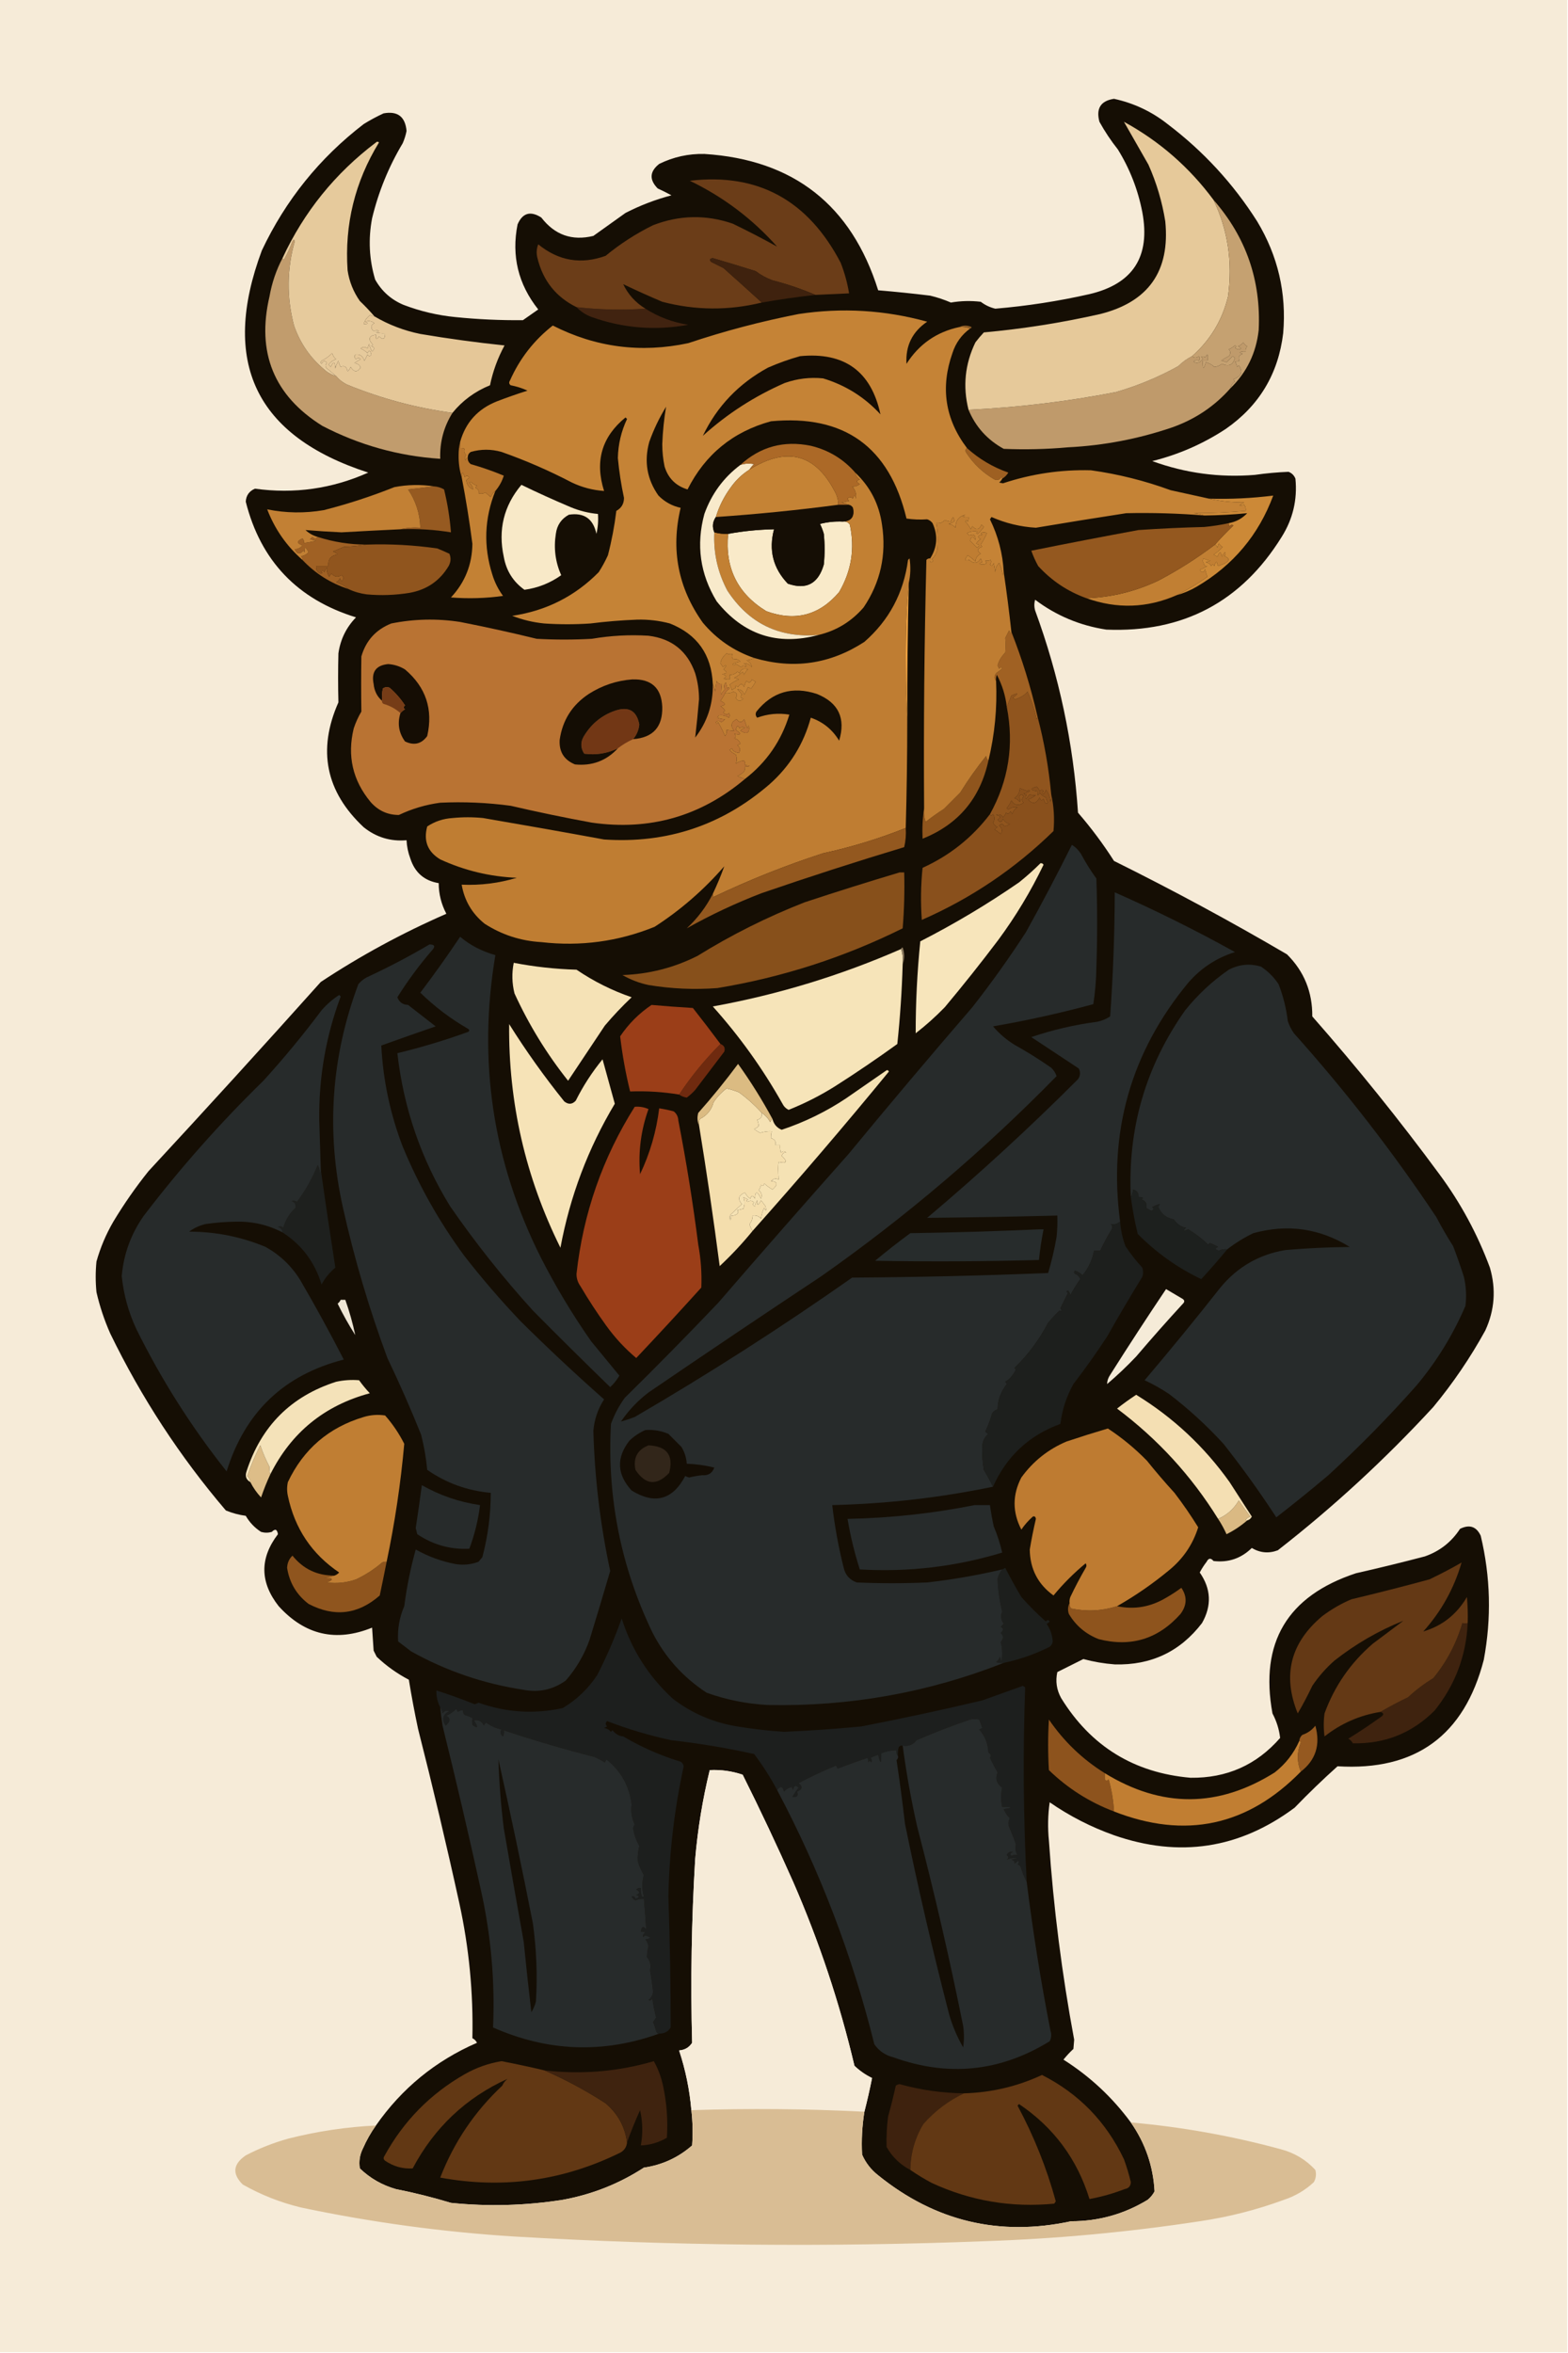<?xml version="1.0" encoding="UTF-8"?>
<!DOCTYPE svg PUBLIC "-//W3C//DTD SVG 1.1//EN" "http://www.w3.org/Graphics/SVG/1.1/DTD/svg11.dtd">
<svg xmlns="http://www.w3.org/2000/svg" version="1.1" width="1024px" height="1536px" style="shape-rendering:geometricPrecision; text-rendering:geometricPrecision; image-rendering:optimizeQuality; fill-rule:evenodd; clip-rule:evenodd" xmlns:xlink="http://www.w3.org/1999/xlink">
<g><path style="opacity:1" fill="#f6ebd8" d="M -0.5,-0.5 C 340.833,-0.5 682.167,-0.5 1023.5,-0.5C 1023.5,511.5 1023.5,1023.5 1023.5,1535.5C 682.167,1535.5 340.833,1535.5 -0.5,1535.5C -0.5,1023.5 -0.5,511.5 -0.5,-0.5 Z"/></g>
<g><path style="opacity:1" fill="#150e04" d="M 738.5,1385.5 C 747.958,1399.04 753.125,1414.04 754,1430.5C 752.878,1432.62 751.378,1434.46 749.5,1436C 734.143,1445.34 717.476,1450.01 699.5,1450C 652.71,1460.08 610.71,1450.08 573.5,1420C 568.825,1416.34 565.325,1411.84 563,1406.5C 562.506,1397.12 563.006,1387.78 564.5,1378.5C 566.344,1371.33 568.011,1363.99 569.5,1356.5C 565.23,1354.45 561.397,1351.78 558,1348.5C 548.258,1307.28 534.925,1267.28 518,1228.5C 507.546,1204.92 496.546,1181.59 485,1158.5C 477.956,1156.13 470.79,1155.13 463.5,1155.5C 458.856,1174.56 455.689,1193.89 454,1213.5C 451.603,1253.48 450.936,1293.48 452,1333.5C 450.066,1336.54 447.233,1338.21 443.5,1338.5C 447.704,1351.19 450.371,1364.19 451.5,1377.5C 452.374,1385.15 452.541,1392.82 452,1400.5C 443.011,1408.41 432.511,1413.24 420.5,1415C 404.319,1425.51 386.652,1432.51 367.5,1436C 343.26,1439.81 318.927,1440.48 294.5,1438C 282.654,1434.41 270.654,1431.41 258.5,1429C 249.507,1426.42 241.673,1421.92 235,1415.5C 234.266,1410.97 234.933,1406.64 237,1402.5C 239.339,1397.15 242.172,1392.15 245.5,1387.5C 262.391,1363.28 284.391,1345.28 311.5,1333.5C 310.833,1332.17 309.833,1331.17 308.5,1330.5C 309.147,1300.82 306.314,1271.49 300,1242.5C 291.629,1204.35 282.629,1166.35 273,1128.5C 270.743,1117.88 268.743,1107.21 267,1096.5C 259.296,1092.48 252.296,1087.48 246,1081.5C 245.333,1080.17 244.667,1078.83 244,1077.5C 243.667,1072.5 243.333,1067.5 243,1062.5C 219.501,1072.04 199.167,1067.38 182,1048.5C 169.698,1032.87 169.531,1017.21 181.5,1001.5C 181.009,998.264 179.676,997.764 177.5,1000C 175.167,1000.67 172.833,1000.67 170.5,1000C 166.31,997.31 162.976,993.81 160.5,989.5C 156.002,988.898 151.668,987.731 147.5,986C 117.482,950.832 92.316,912.332 72,870.5C 68.138,861.779 65.138,852.779 63,843.5C 62.333,836.833 62.333,830.167 63,823.5C 65.558,814.382 69.225,805.715 74,797.5C 80.927,785.976 88.594,774.976 97,764.5C 134.869,723.633 172.369,682.466 209.5,641C 235.522,623.821 262.856,608.988 291.5,596.5C 288.185,590.226 286.518,583.56 286.5,576.5C 277.129,574.967 270.962,569.634 268,560.5C 266.53,556.622 265.697,552.622 265.5,548.5C 255.011,549.392 245.678,546.559 237.5,540C 212.713,516.784 207.213,489.617 221,458.5C 220.734,447.842 220.734,437.176 221,426.5C 222.31,417.381 226.143,409.547 232.5,403C 194.225,391.229 170.225,366.063 160.5,327.5C 160.736,323.429 162.736,320.596 166.5,319C 192.172,322.554 216.839,319.054 240.5,308.5C 166.968,284.76 143.801,236.427 171,163.5C 186.52,130.647 208.686,103.147 237.5,81C 241.674,78.412 246.007,76.079 250.5,74C 259.672,72.334 264.672,76.168 265.5,85.5C 264.961,88.248 264.128,90.915 263,93.5C 253.852,108.8 247.185,125.133 243,142.5C 240.421,156.049 241.088,169.382 245,182.5C 249.278,190.111 255.445,195.611 263.5,199C 274.471,203.194 285.804,205.861 297.5,207C 312.142,208.48 326.809,209.147 341.5,209C 344.833,206.667 348.167,204.333 351.5,202C 338.421,185.52 333.921,167.02 338,146.5C 341.255,138.974 346.422,137.474 353.5,142C 362.27,153.39 373.604,157.39 387.5,154C 394.5,149 401.5,144 408.5,139C 418.081,134.084 428.081,130.251 438.5,127.5C 435.579,125.911 432.579,124.411 429.5,123C 423.91,117.286 424.244,111.953 430.5,107C 439.787,102.442 449.62,100.275 460,100.5C 518.202,104.204 556.036,133.87 573.5,189.5C 584.858,190.446 596.191,191.613 607.5,193C 612.132,194.116 616.632,195.616 621,197.5C 627.462,196.391 633.962,196.225 640.5,197C 643.395,199.199 646.561,200.699 650,201.5C 670.728,199.763 691.228,196.597 711.5,192C 739.934,185.333 751.434,167.5 746,138.5C 743.165,123.834 737.831,110.167 730,97.5C 725.504,91.844 721.504,85.844 718,79.5C 715.665,70.811 718.832,65.811 727.5,64.5C 740.459,67.313 752.125,72.813 762.5,81C 785.88,98.709 805.38,119.875 821,144.5C 834.57,167.022 840.237,191.355 838,217.5C 834.836,244.005 822.336,264.838 800.5,280C 785.752,289.704 769.752,296.704 752.5,301C 774.169,308.889 796.502,311.889 819.5,310C 826.835,308.95 834.169,308.284 841.5,308C 843.667,308.833 845.167,310.333 846,312.5C 847.337,326.163 844.337,338.83 837,350.5C 810.707,392.899 772.54,413.066 722.5,411C 705.293,408.381 689.793,401.881 676,391.5C 675.333,393.833 675.333,396.167 676,398.5C 691.666,441.164 701,485.164 704,530.5C 712.603,540.435 720.437,550.935 727.5,562C 765.964,581.062 803.631,601.395 840.5,623C 851.643,634.073 857.143,647.573 857,663.5C 886.184,696.676 913.851,731.01 940,766.5C 953.855,785.204 964.855,805.538 973,827.5C 977.102,841.576 976.102,855.243 970,868.5C 960.231,886.262 948.898,902.929 936,918.5C 904.62,952.555 870.787,983.722 834.5,1012C 828.604,1014.22 822.938,1013.72 817.5,1010.5C 810.504,1017.33 802.17,1020.17 792.5,1019C 790.729,1016.89 789.229,1017.05 788,1019.5C 786.303,1021.7 784.803,1024.03 783.5,1026.5C 790.926,1037.14 791.426,1048.14 785,1059.5C 770.717,1078.14 751.717,1087.14 728,1086.5C 720.975,1085.96 714.142,1084.79 707.5,1083C 701.833,1085.83 696.167,1088.67 690.5,1091.5C 689.189,1097.45 690.022,1103.12 693,1108.5C 712.425,1139.97 740.592,1157.3 777.5,1160.5C 801.143,1160.8 820.643,1152.13 836,1134.5C 835.371,1128.94 833.704,1123.61 831,1118.5C 822.529,1072.29 840.696,1041.79 885.5,1027C 900.565,1023.59 915.565,1019.92 930.5,1016C 940.222,1012.61 947.889,1006.61 953.5,998C 959.663,994.958 964.163,996.458 967,1002.5C 973.418,1029.36 974.084,1056.36 969,1083.5C 956.225,1132.95 924.392,1156.12 873.5,1153C 863.81,1161.69 854.477,1170.69 845.5,1180C 809.519,1206.86 770.186,1212.86 727.5,1198C 712.499,1192.67 698.499,1185.5 685.5,1176.5C 684.335,1184.81 684.168,1193.15 685,1201.5C 687.983,1245.18 693.483,1288.51 701.5,1331.5C 701.333,1333.5 701.167,1335.5 701,1337.5C 698.65,1339.68 696.483,1342.02 694.5,1344.5C 711.753,1355.42 726.419,1369.09 738.5,1385.5 Z"/></g>
<g><path style="opacity:1" fill="#1d1f1e" d="M 670.5,1228.5 C 668.877,1225.4 667.543,1222.07 666.5,1218.5C 665.975,1217.81 665.308,1217.31 664.5,1217C 665.451,1216.28 665.617,1215.45 665,1214.5C 664.311,1215.36 663.478,1216.02 662.5,1216.5C 662.891,1215.28 662.224,1214.45 660.5,1214C 661.833,1213.67 663.167,1213.33 664.5,1213C 661.953,1212.65 659.619,1212.98 657.5,1214C 658.833,1213 658.833,1212 657.5,1211C 658.313,1209.12 659.647,1208.45 661.5,1209C 659.729,1209.54 659.396,1210.37 660.5,1211.5C 661.732,1210.86 663.065,1210.69 664.5,1211C 663.155,1208.68 662.822,1206.34 663.5,1204C 662.148,1200.13 660.648,1196.29 659,1192.5C 658.257,1190.56 658.424,1188.73 659.5,1187C 657.807,1185.29 656.474,1183.29 655.5,1181C 661.864,1180.02 661.531,1179.52 654.5,1179.5C 653.576,1175.27 653.576,1171.1 654.5,1167C 650.867,1164.41 649.867,1161.08 651.5,1157C 649.721,1153.94 648.054,1150.78 646.5,1147.5C 647.478,1146.2 647.145,1145.03 645.5,1144C 645.251,1138.24 643.251,1133.24 639.5,1129C 640.167,1128.67 640.833,1128.33 641.5,1128C 640.897,1126.17 640.23,1124.34 639.5,1122.5C 637.359,1122.11 635.359,1122.11 633.5,1122.5C 621.62,1126.51 609.954,1131.01 598.5,1136C 596.276,1139 593.276,1140.17 589.5,1139.5C 588.504,1139.41 587.671,1139.75 587,1140.5C 586.505,1142.47 586.338,1144.47 586.5,1146.5C 585.566,1145.43 585.232,1144.1 585.5,1142.5C 582.027,1142.58 578.694,1143.24 575.5,1144.5C 575.637,1151.63 574.97,1151.96 573.5,1145.5C 571.775,1146.01 570.108,1146.68 568.5,1147.5C 569.326,1148.45 569.492,1149.45 569,1150.5C 568.333,1149.17 567.667,1149.17 567,1150.5C 567.077,1149.26 566.911,1148.26 566.5,1147.5C 559.931,1149.7 553.431,1152.04 547,1154.5C 546.667,1153.83 546.333,1153.17 546,1152.5C 537.606,1155.95 529.44,1159.78 521.5,1164C 524.355,1166.34 524.022,1168.17 520.5,1169.5C 521.54,1172.22 520.54,1173.39 517.5,1173C 518.69,1170.88 520.023,1168.88 521.5,1167C 519.594,1165.01 518.427,1165.51 518,1168.5C 517.667,1167.83 517.333,1167.17 517,1166.5C 515.004,1167 513.337,1168 512,1169.5C 511.217,1165.97 509.717,1165.64 507.5,1168.5C 503.161,1160.34 498.161,1152.51 492.5,1145C 474.672,1141.06 456.672,1138.06 438.5,1136C 424.15,1132.94 410.15,1128.77 396.5,1123.5C 395.269,1124.65 395.269,1125.82 396.5,1127C 395.833,1127.33 395.167,1127.67 394.5,1128C 396.329,1128.27 397.829,1129.11 399,1130.5C 399.333,1130.17 399.667,1129.83 400,1129.5C 402.057,1132.01 404.39,1133.35 407,1133.5C 418.833,1140.5 431.333,1146 444.5,1150C 445.578,1150.67 446.245,1151.67 446.5,1153C 440.397,1181.03 437.064,1209.37 436.5,1238C 437.482,1266.44 437.982,1294.94 438,1323.5C 436.346,1326.23 433.846,1327.57 430.5,1327.5C 429.503,1327.53 428.836,1327.03 428.5,1326C 427.983,1323.92 427.316,1321.92 426.5,1320C 427.167,1319 427.833,1318 428.5,1317C 427.403,1312.93 426.57,1308.76 426,1304.5C 425.189,1305.96 424.355,1306.29 423.5,1305.5C 425.318,1304.18 426.318,1302.34 426.5,1300C 425.978,1295.3 425.312,1290.64 424.5,1286C 425.275,1282.98 424.608,1280.15 422.5,1277.5C 422.562,1275.2 422.895,1272.87 423.5,1270.5C 423.24,1268.81 422.573,1267.31 421.5,1266C 425.386,1265.42 425.386,1264.59 421.5,1263.5C 420.914,1263.71 420.414,1264.04 420,1264.5C 419.689,1263.26 420.189,1262.26 421.5,1261.5C 420.738,1261.09 419.738,1260.92 418.5,1261C 418.983,1257.54 420.15,1257.04 422,1259.5C 421.617,1252.9 421.117,1246.23 420.5,1239.5C 418.599,1239.43 416.766,1239.77 415,1240.5C 413.831,1239.99 412.998,1239.16 412.5,1238C 413.744,1237.54 414.577,1238.04 415,1239.5C 417.734,1238.64 417.901,1237.81 415.5,1237C 418.028,1235.98 418.028,1234.82 415.5,1233.5C 416.325,1232.61 417.325,1232.28 418.5,1232.5C 418.201,1234.6 418.534,1236.6 419.5,1238.5C 419.833,1238.33 420.167,1238.17 420.5,1238C 419.167,1233.33 419.167,1228.67 420.5,1224C 418.799,1221.24 417.466,1218.24 416.5,1215C 416.299,1211.78 416.633,1208.44 417.5,1205C 415.488,1201.52 414.155,1197.68 413.5,1193.5C 413.608,1192.56 413.941,1191.72 414.5,1191C 412.515,1186.76 411.848,1182.43 412.5,1178C 411.02,1165.87 405.52,1156.04 396,1148.5C 395.667,1149.17 395.333,1149.83 395,1150.5C 392.913,1149.21 390.746,1148.04 388.5,1147C 368.068,1141.78 348.234,1135.95 329,1129.5C 329.263,1130.95 329.096,1132.28 328.5,1133.5C 326.73,1132.18 326.397,1130.68 327.5,1129C 323.839,1128.17 320.505,1126.67 317.5,1124.5C 316.808,1125.03 316.308,1125.69 316,1126.5C 314.724,1123.61 312.557,1122.45 309.5,1123C 312.449,1127.62 312.115,1128.62 308.5,1126C 308.306,1124.57 308.306,1123.07 308.5,1121.5C 306.892,1120.68 305.225,1120.01 303.5,1119.5C 302.614,1118.68 302.281,1117.68 302.5,1116.5C 301.178,1116.33 300.011,1116.66 299,1117.5C 298.667,1116.83 298.333,1116.17 298,1115.5C 296.109,1117.39 293.942,1118.89 291.5,1120C 294.318,1121.59 294.151,1123.76 291,1126.5C 288.357,1122.22 289.19,1119.06 293.5,1117C 291.633,1116.29 290.133,1116.79 289,1118.5C 288.79,1116.94 288.29,1115.61 287.5,1114.5C 285.72,1111.11 284.886,1107.44 285,1103.5C 293.411,1106.19 301.744,1109.19 310,1112.5C 310.873,1112.26 311.707,1111.93 312.5,1111.5C 330.518,1117.9 348.851,1119.07 367.5,1115C 376.594,1109.57 384.094,1102.41 390,1093.5C 396.182,1081.48 401.515,1069.14 406,1056.5C 412.477,1076.95 423.644,1094.45 439.5,1109C 451.936,1118.48 465.936,1124.48 481.5,1127C 491.663,1128.67 501.83,1129.84 512,1130.5C 528.805,1129.78 545.638,1128.61 562.5,1127C 588.953,1121.87 615.287,1116.2 641.5,1110C 650.333,1106.83 659.167,1103.67 668,1100.5C 668.5,1100.83 669,1101.17 669.5,1101.5C 667.96,1143.82 668.294,1186.16 670.5,1228.5 Z"/></g>
<g><path style="opacity:1" fill="#3f230f" d="M 958.5,1059.5 C 957.478,1080.87 950.312,1099.87 937,1116.5C 922.303,1131.29 904.47,1138.46 883.5,1138C 882.833,1136.67 881.833,1135.67 880.5,1135C 887.672,1130.58 894.672,1125.91 901.5,1121C 903.927,1119.45 903.927,1118.28 901.5,1117.5C 907.217,1114.14 913.217,1110.97 919.5,1108C 924.507,1103.31 930.007,1099.14 936,1095.5C 944.782,1084.84 951.115,1072.84 955,1059.5C 956.073,1059.8 957.24,1059.8 958.5,1059.5 Z"/></g>
<g><path style="opacity:1" fill="#1d1f1d" d="M 655.5,1085.5 C 653.801,1085.66 652.134,1085.49 650.5,1085C 651.701,1084.1 652.535,1082.93 653,1081.5C 653.333,1082.5 653.667,1083.5 654,1084.5C 654.796,1080.25 654.629,1076.08 653.5,1072C 655.459,1069.68 655.459,1067.68 653.5,1066C 655.513,1064.21 655.513,1062.88 653.5,1062C 654.167,1061.33 654.833,1060.67 655.5,1060C 653.653,1057.48 653.32,1054.82 654.5,1052C 652.641,1044.5 651.641,1037.34 651.5,1030.5C 652.114,1028.24 653.114,1026.24 654.5,1024.5C 655.15,1024.2 655.817,1023.86 656.5,1023.5C 659.79,1029.95 663.29,1036.29 667,1042.5C 672.054,1048.22 677.387,1053.55 683,1058.5C 683.893,1057.29 684.726,1057.29 685.5,1058.5C 684.975,1059.19 684.308,1059.69 683.5,1060C 685.878,1063.45 687.211,1067.28 687.5,1071.5C 687.291,1072.99 686.624,1074.16 685.5,1075C 675.959,1079.79 665.959,1083.29 655.5,1085.5 Z"/></g>
<g><path style="opacity:1" fill="#8e541d" d="M 698.5,1046.5 C 698.33,1047.82 698.663,1048.99 699.5,1050C 709.651,1052.11 719.651,1051.61 729.5,1048.5C 740.722,1050.87 751.389,1049.04 761.5,1043C 764.968,1041.03 768.301,1038.86 771.5,1036.5C 775.35,1042.16 775.183,1047.82 771,1053.5C 756.459,1069.9 738.625,1075.4 717.5,1070C 709.076,1066.71 702.576,1061.21 698,1053.5C 697.204,1050.96 697.371,1048.63 698.5,1046.5 Z"/></g>
<g><path style="opacity:1" fill="#8f551e" d="M 218.5,1028.5 C 216.369,1029.31 214.036,1029.81 211.5,1030C 217.704,1029.99 218.37,1030.99 213.5,1033C 219.988,1033.83 226.321,1033.17 232.5,1031C 238.677,1028.08 244.344,1024.41 249.5,1020C 250.448,1019.52 251.448,1019.35 252.5,1019.5C 251.048,1026.82 249.548,1034.15 248,1041.5C 233.803,1053.96 218.303,1055.8 201.5,1047C 193.687,1041.03 189.021,1033.19 187.5,1023.5C 187.616,1020.3 188.783,1017.63 191,1015.5C 198.082,1024.29 207.248,1028.62 218.5,1028.5 Z"/></g>
<g><path style="opacity:1" fill="#643915" d="M 958.5,1059.5 C 957.24,1059.8 956.073,1059.8 955,1059.5C 951.115,1072.84 944.782,1084.84 936,1095.5C 930.007,1099.14 924.507,1103.31 919.5,1108C 913.217,1110.97 907.217,1114.14 901.5,1117.5C 887.955,1119.69 875.789,1125.02 865,1133.5C 864.333,1128.5 864.333,1123.5 865,1118.5C 871.51,1100.64 882.01,1085.48 896.5,1073C 903.167,1068 909.833,1063 916.5,1058C 900.342,1064.45 885.342,1073.12 871.5,1084C 865.922,1088.91 861.089,1094.41 857,1100.5C 854.057,1106.72 850.89,1112.72 847.5,1118.5C 837.383,1093.62 842.717,1072.45 863.5,1055C 869.342,1050.58 875.676,1046.91 882.5,1044C 899.57,1039.92 916.57,1035.59 933.5,1031C 940.773,1027.53 947.773,1023.87 954.5,1020C 949.583,1036.91 941.25,1051.91 929.5,1065C 941.819,1061.38 951.319,1053.88 958,1042.5C 958.499,1048.16 958.666,1053.82 958.5,1059.5 Z"/></g>
<g><path style="opacity:1" fill="#be7b31" d="M 729.5,1048.5 C 719.651,1051.61 709.651,1052.11 699.5,1050C 698.663,1048.99 698.33,1047.82 698.5,1046.5C 698.343,1045.13 698.51,1043.79 699,1042.5C 702.078,1036.01 705.412,1029.68 709,1023.5C 709.667,1022.5 709.667,1021.5 709,1020.5C 701.333,1026.83 694.333,1033.83 688,1041.5C 677.838,1034.18 672.671,1024.18 672.5,1011.5C 673.618,1004.79 674.951,998.126 676.5,991.5C 676.267,990.068 675.6,989.568 674.5,990C 671.628,992.537 669.128,995.37 667,998.5C 661.125,987.123 661.125,975.79 667,964.5C 674.659,953.923 684.492,946.089 696.5,941C 705.464,938.01 714.464,935.176 723.5,932.5C 732.701,938.524 741.201,945.524 749,953.5C 754.763,960.686 760.763,967.686 767,974.5C 772.537,981.739 777.704,989.239 782.5,997C 778.996,1008.19 772.663,1017.52 763.5,1025C 752.837,1033.83 741.504,1041.67 729.5,1048.5 Z"/></g>
<g><path style="opacity:1" fill="#272b2b" d="M 731.5,797.5 C 729.567,799.058 727.567,799.558 725.5,799C 726.517,800.049 726.684,801.216 726,802.5C 723.194,807.155 720.694,811.822 718.5,816.5C 717.167,816.5 715.833,816.5 714.5,816.5C 713.386,822.399 710.886,827.732 707,832.5C 705.559,831.13 703.892,830.13 702,829.5C 701.333,830.167 701.333,830.833 702,831.5C 703.757,832.119 704.924,833.286 705.5,835C 703.112,838.333 700.946,841.833 699,845.5C 698.751,844.376 698.251,843.376 697.5,842.5C 696.304,842.846 696.304,843.346 697.5,844C 695.839,847.33 694.172,850.663 692.5,854C 693.833,855.84 693.666,856.34 692,855.5C 689.742,857.616 687.242,860.282 684.5,863.5C 678.728,874.564 671.395,884.398 662.5,893C 662.833,893.333 663.167,893.667 663.5,894C 661.631,897.764 659.297,900.43 656.5,902C 656.957,902.414 657.291,902.914 657.5,903.5C 653.552,908.554 651.552,914.054 651.5,920C 650.069,920.465 648.903,921.299 648,922.5C 646.799,926.655 645.299,930.655 643.5,934.5C 644.025,935.192 644.692,935.692 645.5,936C 643.214,937.917 641.88,940.417 641.5,943.5C 641.295,948.692 641.628,954.025 642.5,959.5C 644.646,963.046 646.646,966.713 648.5,970.5C 613.884,977.683 578.884,981.683 543.5,982.5C 545.103,996.326 547.603,1009.99 551,1023.5C 552.105,1028.21 554.938,1031.37 559.5,1033C 574.833,1033.67 590.167,1033.67 605.5,1033C 622.05,1031.12 638.383,1028.29 654.5,1024.5C 653.114,1026.24 652.114,1028.24 651.5,1030.5C 651.641,1037.34 652.641,1044.5 654.5,1052C 653.32,1054.82 653.653,1057.48 655.5,1060C 654.833,1060.67 654.167,1061.33 653.5,1062C 655.513,1062.88 655.513,1064.21 653.5,1066C 655.459,1067.68 655.459,1069.68 653.5,1072C 654.629,1076.08 654.796,1080.25 654,1084.5C 653.667,1083.5 653.333,1082.5 653,1081.5C 652.535,1082.93 651.701,1084.1 650.5,1085C 652.134,1085.49 653.801,1085.66 655.5,1085.5C 606.149,1104.91 554.816,1114.08 501.5,1113C 487.752,1112.28 474.419,1109.62 461.5,1105C 446.135,1094.97 434.302,1081.8 426,1065.5C 405.406,1022.63 396.406,977.297 399,929.5C 401.221,923.39 404.221,917.723 408,912.5C 428.613,892.219 448.947,871.552 469,850.5C 497.098,817.979 525.431,785.646 554,753.5C 580.595,721.232 607.595,689.232 635,657.5C 647.403,641.695 659.07,625.362 670,608.5C 680.433,589.732 690.433,570.732 700,551.5C 702.434,553.007 704.434,555.007 706,557.5C 708.967,563.078 712.3,568.411 716,573.5C 716.667,592.833 716.667,612.167 716,631.5C 715.902,639.577 715.235,647.577 714,655.5C 692.438,661.348 670.605,666.181 648.5,670C 652.578,674.749 657.245,678.749 662.5,682C 670.766,686.604 678.766,691.604 686.5,697C 688.24,698.684 689.406,700.518 690,702.5C 642.702,750.817 591.536,794.317 536.5,833C 498.661,858.086 460.994,883.419 423.5,909C 416.459,914.374 410.459,920.707 405.5,928C 408.398,927.18 411.398,926.18 414.5,925C 463.16,896.661 510.493,866.328 556.5,834C 599.185,833.726 641.851,832.726 684.5,831C 686.791,823.325 688.625,815.491 690,807.5C 690.499,802.845 690.666,798.179 690.5,793.5C 662.156,794.226 633.823,794.726 605.5,795C 639.533,766.307 672.367,736.14 704,704.5C 705.558,702.231 705.724,699.898 704.5,697.5C 694.133,690.655 683.8,683.821 673.5,677C 687.471,672.258 701.804,668.924 716.5,667C 719.609,666.356 722.443,665.189 725,663.5C 726.919,636.541 727.919,609.541 728,582.5C 754.831,594.333 780.998,607.333 806.5,621.5C 794.472,625.268 784.306,631.935 776,641.5C 738.553,686.814 723.72,738.814 731.5,797.5 Z"/></g>
<g><path style="opacity:1" fill="#272b2b" d="M 636.5,982.5 C 639.833,982.5 643.167,982.5 646.5,982.5C 647.138,987.19 647.971,991.856 649,996.5C 651.34,1002.02 653.173,1007.69 654.5,1013.5C 624.228,1022.69 593.228,1026.36 561.5,1024.5C 558.049,1013.7 555.382,1002.7 553.5,991.5C 581.576,990.95 609.243,987.95 636.5,982.5 Z"/></g>
<g><path style="opacity:1" fill="#272b2b" d="M 275.5,969.5 C 287.306,976.213 299.973,980.547 313.5,982.5C 312.291,992.29 309.958,1001.79 306.5,1011C 294.154,1011.61 282.82,1008.44 272.5,1001.5C 272.167,1000.17 271.833,998.833 271.5,997.5C 272.928,988.171 274.261,978.837 275.5,969.5 Z"/></g>
<g><path style="opacity:1" fill="#dab983" d="M 814.5,992.5 C 810.428,996.059 805.928,999.059 801,1001.5C 799.423,998.011 797.589,994.677 795.5,991.5C 801.271,989.015 805.771,985.015 809,979.5C 811.377,983.088 813.877,986.588 816.5,990C 815.328,990.419 814.328,991.085 813.5,992C 813.728,992.399 814.062,992.565 814.5,992.5 Z"/></g>
<g><path style="opacity:1" fill="#140d04" d="M 421.5,933.5 C 426.716,933.134 431.716,933.968 436.5,936C 439.333,938.833 442.167,941.667 445,944.5C 447.076,947.893 448.242,951.56 448.5,955.5C 454.581,955.726 460.581,956.559 466.5,958C 465.179,961.667 462.513,963.334 458.5,963C 455.628,963.315 452.795,963.815 450,964.5C 449.127,964.265 448.293,963.931 447.5,963.5C 439.282,979.113 427.615,982.28 412.5,973C 402.882,962.505 402.382,951.672 411,940.5C 414.154,937.488 417.654,935.155 421.5,933.5 Z"/></g>
<g><path style="opacity:1" fill="#32261a" d="M 423.5,943.5 C 435.542,944.025 440.042,950.025 437,961.5C 428.86,970.052 421.527,969.386 415,959.5C 413.391,951.715 416.224,946.382 423.5,943.5 Z"/></g>
<g><path style="opacity:1" fill="#ddbd88" d="M 176.5,962.5 C 174.236,967.367 172.236,972.367 170.5,977.5C 167.655,974.458 165.321,971.125 163.5,967.5C 163.297,965.956 162.63,964.622 161.5,963.5C 163.855,956.595 166.688,949.928 170,943.5C 171.608,948.319 173.608,952.986 176,957.5C 175.904,959.381 176.071,961.047 176.5,962.5 Z"/></g>
<g><path style="opacity:1" fill="#c07e33" d="M 252.5,1019.5 C 251.448,1019.35 250.448,1019.52 249.5,1020C 244.344,1024.41 238.677,1028.08 232.5,1031C 226.321,1033.17 219.988,1033.83 213.5,1033C 218.37,1030.99 217.704,1029.99 211.5,1030C 214.036,1029.81 216.369,1029.31 218.5,1028.5C 219.643,1028.09 220.643,1027.43 221.5,1026.5C 203.628,1014.45 192.461,997.783 188,976.5C 187.333,973.5 187.333,970.5 188,967.5C 198.176,945.991 214.676,931.825 237.5,925C 242.095,923.607 246.761,923.274 251.5,924C 256.45,929.62 260.616,935.787 264,942.5C 261.687,968.377 257.854,994.044 252.5,1019.5 Z"/></g>
<g><path style="opacity:1" fill="#f4dfb3" d="M 814.5,992.5 C 814.062,992.565 813.728,992.399 813.5,992C 814.328,991.085 815.328,990.419 816.5,990C 813.877,986.588 811.377,983.088 809,979.5C 805.771,985.015 801.271,989.015 795.5,991.5C 778.059,963.389 756.059,939.389 729.5,919.5C 733.504,916.338 737.67,913.338 742,910.5C 766.158,925.322 786.492,944.322 803,967.5C 807.849,975.01 812.682,982.51 817.5,990C 816.87,991.31 815.87,992.144 814.5,992.5 Z"/></g>
<g><path style="opacity:1" fill="#f4e2b9" d="M 176.5,962.5 C 176.071,961.047 175.904,959.381 176,957.5C 173.608,952.986 171.608,948.319 170,943.5C 166.688,949.928 163.855,956.595 161.5,963.5C 162.63,964.622 163.297,965.956 163.5,967.5C 160.746,965.947 159.913,963.614 161,960.5C 170.552,930.948 190.052,911.448 219.5,902C 224.47,900.919 229.47,900.586 234.5,901C 236.644,903.979 238.978,906.812 241.5,909.5C 211.862,917.474 190.195,935.141 176.5,962.5 Z"/></g>
<g><path style="opacity:1" fill="#272b2b" d="M 280.5,616.5 C 283.998,616.565 284.498,617.899 282,620.5C 273.714,630.115 266.214,640.281 259.5,651C 260.711,654.207 263.044,655.874 266.5,656C 272.5,660.667 278.5,665.333 284.5,670C 272.595,674.097 260.761,678.264 249,682.5C 250.18,705.224 254.847,727.224 263,748.5C 273.519,773.885 286.853,797.551 303,819.5C 314.585,834.423 326.919,848.756 340,862.5C 357.715,880.05 375.881,897.05 394.5,913.5C 390.469,919.759 388.136,926.592 387.5,934C 388.358,964.864 392.025,995.364 398.5,1025.5C 394.099,1040.53 389.599,1055.53 385,1070.5C 381.487,1080.37 376.32,1089.2 369.5,1097C 361.123,1103.04 351.79,1105.04 341.5,1103C 315.657,1099.05 291.323,1090.72 268.5,1078C 265.667,1075.83 262.833,1073.67 260,1071.5C 259.498,1063.51 260.831,1055.84 264,1048.5C 265.625,1035.94 268.125,1023.61 271.5,1011.5C 279.658,1016.08 288.325,1019.25 297.5,1021C 302.638,1021.82 307.638,1021.32 312.5,1019.5C 313.333,1018.5 314.167,1017.5 315,1016.5C 318.658,1002.73 320.491,988.73 320.5,974.5C 305.299,973.156 291.466,968.156 279,959.5C 278.269,951.707 276.936,944.04 275,936.5C 268.199,919.568 260.866,902.902 253,886.5C 241.074,854.399 231.407,821.732 224,788.5C 212.883,738.8 216.216,690.134 234,642.5C 235.558,640.641 237.391,639.141 239.5,638C 253.584,631.483 267.251,624.317 280.5,616.5 Z"/></g>
<g><path style="opacity:1" fill="#f5ebd8" d="M 761.5,841.5 C 765.139,843.655 768.806,845.822 772.5,848C 773.451,848.718 773.617,849.551 773,850.5C 762.432,861.979 752.098,873.645 742,885.5C 735.969,891.866 729.636,897.866 723,903.5C 723.032,901.402 723.699,899.402 725,897.5C 736.928,878.634 749.095,859.968 761.5,841.5 Z"/></g>
<g><path style="opacity:1" fill="#1d1f1d" d="M 731.5,797.5 C 731.916,802.993 733.082,808.326 735,813.5C 738.285,818.454 741.952,823.12 746,827.5C 746.667,829.5 746.667,831.5 746,833.5C 738.054,846.4 730.388,859.4 723,872.5C 716.055,883.111 708.722,893.444 701,903.5C 696.464,911.609 693.63,920.276 692.5,929.5C 672.03,936.972 657.363,950.638 648.5,970.5C 646.646,966.713 644.646,963.046 642.5,959.5C 641.628,954.025 641.295,948.692 641.5,943.5C 641.88,940.417 643.214,937.917 645.5,936C 644.692,935.692 644.025,935.192 643.5,934.5C 645.299,930.655 646.799,926.655 648,922.5C 648.903,921.299 650.069,920.465 651.5,920C 651.552,914.054 653.552,908.554 657.5,903.5C 657.291,902.914 656.957,902.414 656.5,902C 659.297,900.43 661.631,897.764 663.5,894C 663.167,893.667 662.833,893.333 662.5,893C 671.395,884.398 678.728,874.564 684.5,863.5C 687.242,860.282 689.742,857.616 692,855.5C 693.666,856.34 693.833,855.84 692.5,854C 694.172,850.663 695.839,847.33 697.5,844C 696.304,843.346 696.304,842.846 697.5,842.5C 698.251,843.376 698.751,844.376 699,845.5C 700.946,841.833 703.112,838.333 705.5,835C 704.924,833.286 703.757,832.119 702,831.5C 701.333,830.833 701.333,830.167 702,829.5C 703.892,830.13 705.559,831.13 707,832.5C 710.886,827.732 713.386,822.399 714.5,816.5C 715.833,816.5 717.167,816.5 718.5,816.5C 720.694,811.822 723.194,807.155 726,802.5C 726.684,801.216 726.517,800.049 725.5,799C 727.567,799.558 729.567,799.058 731.5,797.5 Z"/></g>
<g><path style="opacity:1" fill="#eee6d5" d="M 222.5,848.5 C 223.5,848.5 224.5,848.5 225.5,848.5C 228.2,856.09 230.367,863.757 232,871.5C 227.787,864.909 223.953,858.076 220.5,851C 221.381,850.292 222.047,849.458 222.5,848.5 Z"/></g>
<g><path style="opacity:1" fill="#9b3e18" d="M 414.5,722.5 C 417.649,722.211 420.649,722.711 423.5,724C 418.573,737.733 416.74,751.9 418,766.5C 424.488,752.886 428.655,738.553 430.5,723.5C 433.697,723.973 436.863,724.639 440,725.5C 441.885,726.992 442.885,728.992 443,731.5C 448.231,758.344 452.564,785.344 456,812.5C 457.723,821.773 458.39,831.106 458,840.5C 443.989,856.01 429.822,871.343 415.5,886.5C 408.166,880.331 401.666,873.331 396,865.5C 389.94,857.103 384.273,848.437 379,839.5C 377.299,837.1 376.466,834.433 376.5,831.5C 380.844,792.128 393.511,755.795 414.5,722.5 Z"/></g>
<g><path style="opacity:1" fill="#272b2b" d="M 801.5,815.5 C 799.533,815.261 797.699,815.594 796,816.5C 793.266,815.638 793.099,814.805 795.5,814C 793.781,812.943 791.947,812.11 790,811.5C 789.667,811.833 789.333,812.167 789,812.5C 785.027,808.682 780.694,805.349 776,802.5C 772.738,803.841 772.238,803.508 774.5,801.5C 771.395,800.994 768.729,799.16 766.5,796C 761.666,795.162 758.333,792.496 756.5,788C 756.645,787.228 756.978,786.561 757.5,786C 755.884,786.372 754.217,787.039 752.5,788C 753.654,788.914 753.487,789.747 752,790.5C 750.795,789.929 749.628,789.262 748.5,788.5C 749.303,785.946 748.303,784.112 745.5,783C 745.833,782.667 746.167,782.333 746.5,782C 745.552,781.517 744.552,781.351 743.5,781.5C 743.723,778.886 742.556,777.219 740,776.5C 739.802,778.382 739.302,780.048 738.5,781.5C 736.361,736.715 748.194,696.049 774,659.5C 782.27,649.226 791.77,640.392 802.5,633C 809.296,629.487 816.296,628.82 823.5,631C 828.14,634.061 831.973,637.895 835,642.5C 838.014,650.234 840.014,658.234 841,666.5C 841.956,669.377 843.289,672.044 845,674.5C 878.902,712.331 909.902,752.331 938,794.5C 941.414,800.997 945.081,807.33 949,813.5C 951.531,820.091 953.864,826.758 956,833.5C 957.484,839.765 957.818,846.098 957,852.5C 948.867,871.441 938.2,888.774 925,904.5C 906.892,924.942 887.726,944.442 867.5,963C 856.35,972.406 845.016,981.573 833.5,990.5C 822.735,973.971 811.235,957.971 799,942.5C 788.092,930.589 776.258,919.756 763.5,910C 758.423,906.599 753.089,903.599 747.5,901C 764.378,881.124 780.878,860.957 797,840.5C 808.13,827.02 822.297,818.853 839.5,816C 853.465,814.801 867.465,814.134 881.5,814C 861.838,801.837 840.838,798.837 818.5,805C 812.419,807.932 806.752,811.432 801.5,815.5 Z"/></g>
<g><path style="opacity:1" fill="#272c2c" d="M 678.5,802.5 C 679.5,802.5 680.5,802.5 681.5,802.5C 680.177,809.122 679.177,815.789 678.5,822.5C 642.838,823.474 607.171,823.64 571.5,823C 578.985,816.759 586.652,810.759 594.5,805C 622.673,804.558 650.673,803.724 678.5,802.5 Z"/></g>
<g><path style="opacity:1" fill="#1d201e" d="M 801.5,815.5 C 796.042,822.128 790.376,828.628 784.5,835C 769.166,827.726 755.332,817.893 743,805.5C 741.073,797.481 739.573,789.481 738.5,781.5C 739.302,780.048 739.802,778.382 740,776.5C 742.556,777.219 743.723,778.886 743.5,781.5C 744.552,781.351 745.552,781.517 746.5,782C 746.167,782.333 745.833,782.667 745.5,783C 748.303,784.112 749.303,785.946 748.5,788.5C 749.628,789.262 750.795,789.929 752,790.5C 753.487,789.747 753.654,788.914 752.5,788C 754.217,787.039 755.884,786.372 757.5,786C 756.978,786.561 756.645,787.228 756.5,788C 758.333,792.496 761.666,795.162 766.5,796C 768.729,799.16 771.395,800.994 774.5,801.5C 772.238,803.508 772.738,803.841 776,802.5C 780.694,805.349 785.027,808.682 789,812.5C 789.333,812.167 789.667,811.833 790,811.5C 791.947,812.11 793.781,812.943 795.5,814C 793.099,814.805 793.266,815.638 796,816.5C 797.699,815.594 799.533,815.261 801.5,815.5 Z"/></g>
<g><path style="opacity:1" fill="#1e201e" d="M 209.5,763.5 C 212.495,784.78 215.662,806.113 219,827.5C 215.293,830.576 212.293,834.242 210,838.5C 205.577,823.935 197.077,812.602 184.5,804.5C 184.426,802.589 183.426,801.422 181.5,801C 182.784,800.316 183.951,800.483 185,801.5C 186.403,796.421 189.07,792.088 193,788.5C 193.445,786.406 192.612,784.906 190.5,784C 191.672,783.647 192.838,783.813 194,784.5C 199.51,777.175 204.01,769.175 207.5,760.5C 208.298,762.078 208.798,763.744 209,765.5C 209.464,764.906 209.631,764.239 209.5,763.5 Z"/></g>
<g><path style="opacity:1" fill="#f5e2b4" d="M 491.5,803.5 C 490.566,802.228 489.899,800.728 489.5,799C 490.856,797.433 491.523,795.6 491.5,793.5C 493.722,793.178 495.556,793.845 497,795.5C 497.29,793.048 497.956,790.715 499,788.5C 500.247,790.881 500.58,790.547 500,787.5C 499,786.167 498,784.833 497,783.5C 495.128,787.265 494.295,787.265 494.5,783.5C 493.719,784.729 493.219,786.062 493,787.5C 491.513,786.747 491.346,785.914 492.5,785C 491.146,783.706 489.812,783.54 488.5,784.5C 487.304,784.154 487.304,783.654 488.5,783C 487.5,782.5 486.5,782 485.5,781.5C 486.466,783.863 486.466,786.363 485.5,789C 484.167,789.333 482.833,789.667 481.5,790C 482.458,791.147 482.125,792.147 480.5,793C 479.552,793.483 478.552,793.649 477.5,793.5C 477.649,794.552 477.483,795.552 477,796.5C 476.219,795.056 476.386,793.723 477.5,792.5C 479.821,790.364 482.154,788.198 484.5,786C 481.557,782.715 482.224,780.215 486.5,778.5C 487.327,780.162 488.493,781.495 490,782.5C 490.691,780.109 491.691,780.109 493,782.5C 493.19,777.223 494.524,777.223 497,782.5C 497.863,780.251 497.363,778.418 495.5,777C 496.191,775.933 496.691,774.766 497,773.5C 498.016,774.634 498.683,774.301 499,772.5C 500.693,774.027 502.527,775.36 504.5,776.5C 508.244,773.166 507.911,771.332 503.5,771C 505.055,769.354 506.721,769.021 508.5,770C 508.099,764.31 508.099,760.476 508.5,758.5C 513.919,759.738 514.585,758.405 510.5,754.5C 511.242,752.65 512.242,751.984 513.5,752.5C 512.349,751.269 511.183,751.269 510,752.5C 509.506,750.866 509.34,749.199 509.5,747.5C 508.5,747.5 507.5,747.5 506.5,747.5C 506.863,745.089 505.863,743.589 503.5,743C 503.404,741.627 503.57,740.127 504,738.5C 501.584,738.371 499.084,738.704 496.5,739.5C 495.034,738.865 493.7,738.031 492.5,737C 493.672,736.581 494.672,735.915 495.5,735C 495.384,733.732 495.051,732.398 494.5,731C 496.863,730.411 497.863,728.911 497.5,726.5C 499.836,728.004 501.669,730.004 503,732.5C 503.278,731.584 503.778,730.918 504.5,730.5C 505.351,733.899 507.351,736.233 510.5,737.5C 525.436,732.532 539.436,725.698 552.5,717C 561.167,711 569.833,705 578.5,699C 579.332,698.312 579.998,698.479 580.5,699.5C 551.56,734.775 521.893,769.442 491.5,803.5 Z"/></g>
<g><path style="opacity:1" fill="#272b2b" d="M 209.5,763.5 C 209.631,764.239 209.464,764.906 209,765.5C 208.798,763.744 208.298,762.078 207.5,760.5C 204.01,769.175 199.51,777.175 194,784.5C 192.838,783.813 191.672,783.647 190.5,784C 192.612,784.906 193.445,786.406 193,788.5C 189.07,792.088 186.403,796.421 185,801.5C 183.951,800.483 182.784,800.316 181.5,801C 183.426,801.422 184.426,802.589 184.5,804.5C 175,799.552 164.833,797.218 154,797.5C 147.465,797.567 140.965,798.067 134.5,799C 130.462,799.899 126.795,801.566 123.5,804C 140.882,804.01 157.549,807.343 173.5,814C 182.881,819.26 190.381,826.427 196,835.5C 205.969,852.57 215.469,869.903 224.5,887.5C 185.49,897.463 159.99,921.797 148,960.5C 125.086,931.698 105.419,900.698 89,867.5C 83.876,856.502 80.71,845.002 79.5,833C 80.767,818.532 85.601,805.365 94,793.5C 117.8,762.358 143.8,733.025 172,705.5C 185.421,690.749 198.088,675.416 210,659.5C 213.39,655.607 217.223,652.273 221.5,649.5C 221.833,649.833 222.167,650.167 222.5,650.5C 212.765,676.574 208.099,703.574 208.5,731.5C 208.834,742.169 209.167,752.836 209.5,763.5 Z"/></g>
<g><path style="opacity:1" fill="#f4dead" d="M 497.5,726.5 C 497.863,728.911 496.863,730.411 494.5,731C 495.051,732.398 495.384,733.732 495.5,735C 494.672,735.915 493.672,736.581 492.5,737C 493.7,738.031 495.034,738.865 496.5,739.5C 499.084,738.704 501.584,738.371 504,738.5C 503.57,740.127 503.404,741.627 503.5,743C 505.863,743.589 506.863,745.089 506.5,747.5C 507.5,747.5 508.5,747.5 509.5,747.5C 509.34,749.199 509.506,750.866 510,752.5C 511.183,751.269 512.349,751.269 513.5,752.5C 512.242,751.984 511.242,752.65 510.5,754.5C 514.585,758.405 513.919,759.738 508.5,758.5C 508.099,760.476 508.099,764.31 508.5,770C 506.721,769.021 505.055,769.354 503.5,771C 507.911,771.332 508.244,773.166 504.5,776.5C 502.527,775.36 500.693,774.027 499,772.5C 498.683,774.301 498.016,774.634 497,773.5C 496.691,774.766 496.191,775.933 495.5,777C 497.363,778.418 497.863,780.251 497,782.5C 494.524,777.223 493.19,777.223 493,782.5C 491.691,780.109 490.691,780.109 490,782.5C 488.493,781.495 487.327,780.162 486.5,778.5C 482.224,780.215 481.557,782.715 484.5,786C 482.154,788.198 479.821,790.364 477.5,792.5C 476.386,793.723 476.219,795.056 477,796.5C 477.483,795.552 477.649,794.552 477.5,793.5C 478.552,793.649 479.552,793.483 480.5,793C 482.125,792.147 482.458,791.147 481.5,790C 482.833,789.667 484.167,789.333 485.5,789C 486.466,786.363 486.466,783.863 485.5,781.5C 486.5,782 487.5,782.5 488.5,783C 487.304,783.654 487.304,784.154 488.5,784.5C 489.812,783.54 491.146,783.706 492.5,785C 491.346,785.914 491.513,786.747 493,787.5C 493.219,786.062 493.719,784.729 494.5,783.5C 494.295,787.265 495.128,787.265 497,783.5C 498,784.833 499,786.167 500,787.5C 500.58,790.547 500.247,790.881 499,788.5C 497.956,790.715 497.29,793.048 497,795.5C 495.556,793.845 493.722,793.178 491.5,793.5C 491.523,795.6 490.856,797.433 489.5,799C 489.899,800.728 490.566,802.228 491.5,803.5C 484.905,811.598 477.739,819.265 470,826.5C 465.991,795.761 461.491,765.094 456.5,734.5C 456.343,733.127 456.51,731.793 457,730.5C 461.64,728.244 464.64,724.577 466,719.5C 468.312,716.021 471.146,713.021 474.5,710.5C 477.228,711.145 479.895,711.979 482.5,713C 488.019,717.024 493.019,721.524 497.5,726.5 Z"/></g>
<g><path style="opacity:1" fill="#272b2b" d="M 300.5,611.5 C 306.827,616.92 314.494,620.92 323.5,623.5C 311.921,692.425 321.754,758.092 353,820.5C 362.729,839.63 373.729,857.963 386,875.5C 392.167,883 398.333,890.5 404.5,898C 402.85,900.813 400.85,903.313 398.5,905.5C 381.602,889.103 364.768,872.436 348,855.5C 328.45,833.963 310.45,811.296 294,787.5C 275.086,756.83 263.586,723.496 259.5,687.5C 275.312,683.675 290.812,679.008 306,673.5C 306.688,672.668 306.521,672.002 305.5,671.5C 294.114,664.934 283.781,657.1 274.5,648C 283.539,636.085 292.206,623.918 300.5,611.5 Z"/></g>
<g><path style="opacity:1" fill="#dbbb82" d="M 504.5,730.5 C 503.778,730.918 503.278,731.584 503,732.5C 501.669,730.004 499.836,728.004 497.5,726.5C 493.019,721.524 488.019,717.024 482.5,713C 479.895,711.979 477.228,711.145 474.5,710.5C 471.146,713.021 468.312,716.021 466,719.5C 464.64,724.577 461.64,728.244 457,730.5C 456.51,731.793 456.343,733.127 456.5,734.5C 455.366,732.034 455.199,729.367 456,726.5C 465.146,716.2 473.812,705.533 482,694.5C 490.262,706.024 497.762,718.024 504.5,730.5 Z"/></g>
<g><path style="opacity:1" fill="#f6e3b7" d="M 332.5,668.5 C 343.472,685.987 355.472,702.821 368.5,719C 371.216,721.151 373.716,720.984 376,718.5C 380.849,708.827 386.682,699.827 393.5,691.5C 396.158,701.099 398.825,710.765 401.5,720.5C 384.061,749.643 372.227,780.977 366,814.5C 343.172,768.519 332.005,719.853 332.5,668.5 Z"/></g>
<g><path style="opacity:1" fill="#6f2a0f" d="M 470.5,681.5 C 472.914,682.406 473.747,684.072 473,686.5C 466.667,694.833 460.333,703.167 454,711.5C 452.29,713.38 450.457,715.046 448.5,716.5C 446.578,716.199 444.912,715.533 443.5,714.5C 451.365,702.628 460.365,691.628 470.5,681.5 Z"/></g>
<g><path style="opacity:1" fill="#f6e4b9" d="M 588.5,619.5 C 589.479,622.625 589.813,625.958 589.5,629.5C 588.997,646.874 587.83,664.207 586,681.5C 572.774,691.058 559.274,700.225 545.5,709C 535.832,715.084 525.666,720.251 515,724.5C 513.233,723.66 511.899,722.327 511,720.5C 498.16,697.661 482.994,676.494 465.5,657C 507.986,649.296 548.986,636.796 588.5,619.5 Z"/></g>
<g><path style="opacity:1" fill="#9b3e18" d="M 470.5,681.5 C 460.365,691.628 451.365,702.628 443.5,714.5C 432.921,712.764 422.254,712.098 411.5,712.5C 408.572,700.594 406.405,688.594 405,676.5C 410.5,668.333 417.333,661.5 425.5,656C 434.447,656.797 443.447,657.463 452.5,658C 458.63,665.773 464.63,673.607 470.5,681.5 Z"/></g>
<g><path style="opacity:1" fill="#f5e2b6" d="M 335.5,628.5 C 349.013,631.108 362.679,632.608 376.5,633C 387.663,640.582 399.663,646.582 412.5,651C 406.301,656.864 400.468,663.031 395,669.5C 387,681.5 379,693.5 371,705.5C 357.076,688.004 345.409,669.004 336,648.5C 334.34,641.897 334.173,635.23 335.5,628.5 Z"/></g>
<g><path style="opacity:1" fill="#8e7c60" d="M 588.5,619.5 C 588.56,618.957 588.893,618.624 589.5,618.5C 590.808,622.315 590.808,625.981 589.5,629.5C 589.813,625.958 589.479,622.625 588.5,619.5 Z"/></g>
<g><path style="opacity:1" fill="#f7e5bb" d="M 679.5,563.5 C 680.376,563.369 681.043,563.702 681.5,564.5C 673.202,581.764 663.369,598.097 652,613.5C 640.714,628.455 629.047,643.121 617,657.5C 611.044,663.636 604.71,669.302 598,674.5C 597.98,654.463 598.98,634.463 601,614.5C 623.41,603.051 644.91,590.218 665.5,576C 670.428,572.051 675.094,567.884 679.5,563.5 Z"/></g>
<g><path style="opacity:1" fill="#87501b" d="M 587.5,569.5 C 588.5,569.5 589.5,569.5 590.5,569.5C 590.822,581.747 590.488,593.914 589.5,606C 551.122,625.015 510.788,638.015 468.5,645C 453.392,646.14 438.392,645.474 423.5,643C 417.459,641.71 411.792,639.544 406.5,636.5C 423.766,635.91 440.1,631.743 455.5,624C 477.718,610.224 501.051,598.558 525.5,589C 546.18,582.17 566.847,575.67 587.5,569.5 Z"/></g>
<g><path style="opacity:1" fill="#bf7d32" d="M 593.5,380.5 C 591.984,395.954 591.318,414.12 591.5,435C 591.5,447.005 591.833,458.838 592.5,470.5C 592.485,493.839 592.152,517.172 591.5,540.5C 574.029,547.488 556.029,552.988 537.5,557C 513.066,564.924 489.233,574.424 466,585.5C 465.536,584.906 465.369,584.239 465.5,583.5C 468.347,577.495 470.847,571.495 473,565.5C 459.606,580.907 444.439,594.074 427.5,605C 403.748,614.623 379.082,617.957 353.5,615C 340.085,614.232 327.752,610.232 316.5,603C 308.273,596.376 303.273,587.876 301.5,577.5C 313.781,578.039 325.781,576.539 337.5,573C 320.039,572.291 303.373,568.291 287.5,561C 279.283,556.053 276.45,548.886 279,539.5C 283.956,536.215 289.456,534.382 295.5,534C 302.167,533.333 308.833,533.333 315.5,534C 341.857,538.506 368.19,543.172 394.5,548C 435.53,550.768 471.53,538.768 502.5,512C 515.849,500.161 524.849,485.661 529.5,468.5C 537.455,471.236 543.621,476.236 548,483.5C 552.43,468.862 547.597,458.695 533.5,453C 517.516,447.791 504.349,451.624 494,464.5C 493.219,465.944 493.386,467.277 494.5,468.5C 501.357,465.992 508.357,465.325 515.5,466.5C 510.291,483.587 500.624,497.587 486.5,508.5C 484.805,507.989 483.139,507.322 481.5,506.5C 482.909,506.178 484.409,505.178 486,503.5C 486.483,502.552 486.649,501.552 486.5,500.5C 490.5,500.167 490.5,499.833 486.5,499.5C 486.649,498.448 486.483,497.448 486,496.5C 484.285,496.52 482.452,497.186 480.5,498.5C 481.345,496.72 481.345,494.72 480.5,492.5C 478.851,491.852 477.518,490.852 476.5,489.5C 477,489.167 477.5,488.833 478,488.5C 478.388,490.071 479.888,491.071 482.5,491.5C 483.734,489.602 483.401,487.935 481.5,486.5C 482.167,486.167 482.833,485.833 483.5,485.5C 482.855,483.568 481.521,482.401 479.5,482C 480.833,481 480.833,480 479.5,479C 484.188,479.986 484.522,479.152 480.5,476.5C 481.183,473.539 482.016,473.205 483,475.5C 484.049,474.483 485.216,474.316 486.5,475C 485.328,475.419 484.328,476.085 483.5,477C 487.958,479.693 489.792,478.526 489,473.5C 488.667,474.167 488.333,474.833 488,475.5C 487.333,473.5 486.667,471.5 486,469.5C 484.526,471.915 482.86,471.915 481,469.5C 477.347,471.441 476.847,473.941 479.5,477C 477.893,476.981 476.226,476.815 474.5,476.5C 474.762,477.978 474.429,479.311 473.5,480.5C 472.219,477.492 470.719,474.492 469,471.5C 468.346,472.696 467.846,472.696 467.5,471.5C 468.651,470.269 469.817,470.269 471,471.5C 471.925,470.953 472.758,470.287 473.5,469.5C 472.005,469.522 470.338,469.189 468.5,468.5C 468.709,467.914 469.043,467.414 469.5,467C 471.818,466.658 473.985,467.158 476,468.5C 476.667,467.5 476.667,466.5 476,465.5C 475.282,466.451 474.449,466.617 473.5,466C 472.167,465.333 472.167,464.667 473.5,464C 472.833,462.667 471.833,461.667 470.5,461C 474.136,460.374 474.136,459.207 470.5,457.5C 471.696,455.855 472.696,454.189 473.5,452.5C 475.467,452.739 477.301,452.406 479,451.5C 481.336,452.292 481.836,453.625 480.5,455.5C 481.813,457.885 483.48,458.052 485.5,456C 483.431,455.676 483.098,454.842 484.5,453.5C 483.687,452.186 482.687,451.019 481.5,450C 483.768,449.91 485.268,451.077 486,453.5C 486.98,451.941 487.813,450.274 488.5,448.5C 489.167,448.833 489.833,449.167 490.5,449.5C 491.624,448.086 492.624,446.586 493.5,445C 492.584,444.626 491.75,444.126 491,443.5C 490.323,445.689 489.156,446.022 487.5,444.5C 486.719,445.729 486.219,447.062 486,448.5C 484.846,446.043 483.512,446.043 482,448.5C 480.16,447.167 479.66,447.334 480.5,449C 479.584,449.374 478.75,449.874 478,450.5C 477.691,449.234 477.191,448.067 476.5,447C 478.345,445.577 480.345,444.41 482.5,443.5C 481.397,443.002 480.397,442.669 479.5,442.5C 481.559,441.433 483.392,440.1 485,438.5C 485.333,439.167 485.667,439.833 486,440.5C 486.465,439.069 487.299,437.903 488.5,437C 485.783,435.967 483.949,436.8 483,439.5C 482.586,439.043 482.086,438.709 481.5,438.5C 480.15,439.95 478.484,440.617 476.5,440.5C 476.5,441.5 476.5,442.5 476.5,443.5C 475.127,443.657 473.793,443.49 472.5,443C 474.797,441.84 474.464,440.84 471.5,440C 474.943,439.779 475.276,438.779 472.5,437C 475.15,433.793 474.984,433.293 472,435.5C 471.626,434.584 471.126,433.75 470.5,433C 470.836,430.699 472.169,428.532 474.5,426.5C 475.732,427.145 477.065,427.311 478.5,427C 477.72,428.073 477.887,429.24 479,430.5C 480.609,429.85 482.109,430.35 483.5,432C 481.744,432.202 480.078,432.702 478.5,433.5C 478.938,434.506 479.604,434.506 480.5,433.5C 481.748,434.04 482.915,434.707 484,435.5C 485,434.167 486,434.167 487,435.5C 487.456,434.256 486.956,433.423 485.5,433C 487.674,432.819 489.507,433.652 491,435.5C 490.734,433.536 489.567,432.036 487.5,431C 489.382,430.802 491.048,430.302 492.5,429.5C 518.125,437.054 542.125,433.554 564.5,419C 580.646,404.883 590.146,387.049 593,365.5C 593.333,365.167 593.667,364.833 594,364.5C 594.817,370.016 594.651,375.35 593.5,380.5 Z"/></g>
<g><path style="opacity:1" fill="#93581f" d="M 591.5,540.5 C 591.797,544.767 591.464,548.934 590.5,553C 559.303,562.399 528.303,572.399 497.5,583C 480.423,589.556 464.089,597.223 448.5,606C 455.501,599.495 461.167,591.995 465.5,583.5C 465.369,584.239 465.536,584.906 466,585.5C 489.233,574.424 513.066,564.924 537.5,557C 556.029,552.988 574.029,547.488 591.5,540.5 Z"/></g>
<g><path style="opacity:1" fill="#89501c" d="M 686.5,518.5 C 688.252,526.282 688.752,534.282 688,542.5C 662.893,567.058 634.226,586.391 602,600.5C 601.168,589.152 601.334,577.819 602.5,566.5C 620.165,558.491 634.832,546.824 646.5,531.5C 646.905,532.55 647.571,532.55 648.5,531.5C 649.76,533.353 649.76,535.186 648.5,537C 649.167,538.333 650.167,539.333 651.5,540C 650.692,540.308 650.025,540.808 649.5,541.5C 650.948,542.354 652.281,543.354 653.5,544.5C 654.848,542.389 654.515,540.555 652.5,539C 653.682,537.322 654.848,537.488 656,539.5C 657.225,539.138 658.391,538.638 659.5,538C 657.508,537.426 656.008,536.259 655,534.5C 654.167,537 653,537.167 651.5,535C 654.001,533.582 653.668,532.582 650.5,532C 652.433,531.217 653.933,531.717 655,533.5C 655.915,532.672 656.581,531.672 657,530.5C 658.147,531.458 659.147,531.125 660,529.5C 660.333,530.167 660.667,530.833 661,531.5C 661.574,529.508 662.741,528.008 664.5,527C 662.331,526.571 660.331,527.071 658.5,528.5C 658.167,528.167 657.833,527.833 657.5,527.5C 658.752,525.999 659.752,524.332 660.5,522.5C 662.471,525.759 665.138,526.259 668.5,524C 667.167,522.667 667.167,521.333 668.5,520C 667.269,518.033 666.269,518.199 665.5,520.5C 666.326,521.451 666.492,522.451 666,523.5C 665.097,522.299 663.931,521.465 662.5,521C 664.766,519.486 665.932,517.319 666,514.5C 667.667,515.167 669.333,515.833 671,516.5C 671.654,515.304 672.154,515.304 672.5,516.5C 671.271,517.281 669.938,517.781 668.5,518C 669.167,518.333 669.833,518.667 670.5,519C 669.549,519.718 669.383,520.551 670,521.5C 670.833,520.5 671.667,519.5 672.5,518.5C 673.732,519.145 675.065,519.311 676.5,519C 674.999,520.252 673.332,521.252 671.5,522C 674.415,525.174 676.915,524.674 679,520.5C 679.324,522.569 680.158,522.902 681.5,521.5C 681.736,522.247 682.07,523.08 682.5,524C 683.167,524.667 683.833,524.667 684.5,524C 683.809,522.933 683.309,521.766 683,520.5C 681.324,519.939 679.991,518.939 679,517.5C 677.913,519.932 677.413,519.598 677.5,516.5C 672.633,515.832 672.466,514.832 677,513.5C 677.915,514.328 678.581,515.328 679,516.5C 679.893,515.289 680.726,515.289 681.5,516.5C 680.494,517.396 680.494,518.062 681.5,518.5C 682.251,517.624 682.751,516.624 683,515.5C 684.783,517.845 685.783,520.512 686,523.5C 686.494,521.866 686.66,520.199 686.5,518.5 Z"/></g>
<g><path style="opacity:1" fill="#90551e" d="M 677.5,467.5 C 681.889,484.128 684.889,501.128 686.5,518.5C 686.66,520.199 686.494,521.866 686,523.5C 685.783,520.512 684.783,517.845 683,515.5C 682.751,516.624 682.251,517.624 681.5,518.5C 680.494,518.062 680.494,517.396 681.5,516.5C 680.726,515.289 679.893,515.289 679,516.5C 678.581,515.328 677.915,514.328 677,513.5C 672.466,514.832 672.633,515.832 677.5,516.5C 677.413,519.598 677.913,519.932 679,517.5C 679.991,518.939 681.324,519.939 683,520.5C 683.309,521.766 683.809,522.933 684.5,524C 683.833,524.667 683.167,524.667 682.5,524C 682.07,523.08 681.736,522.247 681.5,521.5C 680.158,522.902 679.324,522.569 679,520.5C 676.915,524.674 674.415,525.174 671.5,522C 673.332,521.252 674.999,520.252 676.5,519C 675.065,519.311 673.732,519.145 672.5,518.5C 671.667,519.5 670.833,520.5 670,521.5C 669.383,520.551 669.549,519.718 670.5,519C 669.833,518.667 669.167,518.333 668.5,518C 669.938,517.781 671.271,517.281 672.5,516.5C 672.154,515.304 671.654,515.304 671,516.5C 669.333,515.833 667.667,515.167 666,514.5C 665.932,517.319 664.766,519.486 662.5,521C 663.931,521.465 665.097,522.299 666,523.5C 666.492,522.451 666.326,521.451 665.5,520.5C 666.269,518.199 667.269,518.033 668.5,520C 667.167,521.333 667.167,522.667 668.5,524C 665.138,526.259 662.471,525.759 660.5,522.5C 659.752,524.332 658.752,525.999 657.5,527.5C 657.833,527.833 658.167,528.167 658.5,528.5C 660.331,527.071 662.331,526.571 664.5,527C 662.741,528.008 661.574,529.508 661,531.5C 660.667,530.833 660.333,530.167 660,529.5C 659.147,531.125 658.147,531.458 657,530.5C 656.581,531.672 655.915,532.672 655,533.5C 653.933,531.717 652.433,531.217 650.5,532C 653.668,532.582 654.001,533.582 651.5,535C 653,537.167 654.167,537 655,534.5C 656.008,536.259 657.508,537.426 659.5,538C 658.391,538.638 657.225,539.138 656,539.5C 654.848,537.488 653.682,537.322 652.5,539C 654.515,540.555 654.848,542.389 653.5,544.5C 652.281,543.354 650.948,542.354 649.5,541.5C 650.025,540.808 650.692,540.308 651.5,540C 650.167,539.333 649.167,538.333 648.5,537C 649.76,535.186 649.76,533.353 648.5,531.5C 647.571,532.55 646.905,532.55 646.5,531.5C 658.658,509.595 662.324,486.261 657.5,461.5C 658.611,458.722 659.611,456.222 660.5,454C 665.084,452.003 665.417,452.503 661.5,455.5C 662,455.833 662.5,456.167 663,456.5C 666.649,455.316 669.316,453.65 671,451.5C 673.608,457.25 675.608,463.25 677,469.5C 677.464,468.906 677.631,468.239 677.5,467.5 Z"/></g>
<g><path style="opacity:1" fill="#8f551d" d="M 645.5,496.5 C 640.134,521.189 625.801,538.189 602.5,547.5C 602.176,540.646 602.509,533.979 603.5,527.5C 603.183,530.572 603.516,533.572 604.5,536.5C 608.361,533.472 612.361,530.639 616.5,528C 620.027,524.473 623.527,520.973 627,517.5C 632.175,509.149 637.842,501.149 644,493.5C 644.232,494.737 644.732,495.737 645.5,496.5 Z"/></g>
<g><path style="opacity:1" fill="#a06123" d="M 660.5,412.5 C 667.541,430.311 673.208,448.644 677.5,467.5C 677.631,468.239 677.464,468.906 677,469.5C 675.608,463.25 673.608,457.25 671,451.5C 669.316,453.65 666.649,455.316 663,456.5C 662.5,456.167 662,455.833 661.5,455.5C 665.417,452.503 665.084,452.003 660.5,454C 659.611,456.222 658.611,458.722 657.5,461.5C 656.652,454.091 654.485,447.091 651,440.5C 650.51,441.793 650.343,443.127 650.5,444.5C 649.212,442.965 649.212,441.299 650.5,439.5C 651.833,438.5 653.167,437.5 654.5,436.5C 654.062,435.494 653.396,435.494 652.5,436.5C 652.167,435.833 651.833,435.167 651.5,434.5C 652.162,431.533 653.829,428.699 656.5,426C 656.782,422.911 656.782,419.744 656.5,416.5C 657.333,414.833 658.167,413.167 659,411.5C 659.333,412.167 659.667,412.833 660,413.5C 660.399,413.272 660.565,412.938 660.5,412.5 Z"/></g>
<g><path style="opacity:1" fill="#b97333" d="M 465.5,446.5 C 466.302,447.952 466.802,449.618 467,451.5C 467.333,449.167 467.667,446.833 468,444.5C 468.71,445.973 469.876,446.64 471.5,446.5C 471.149,448.869 470.982,451.203 471,453.5C 471.465,452.069 472.299,450.903 473.5,450C 472.465,448.493 472.632,446.993 474,445.5C 474.333,446.833 474.667,448.167 475,449.5C 475.654,448.304 476.154,448.304 476.5,449.5C 475.23,450.288 474.23,451.288 473.5,452.5C 472.696,454.189 471.696,455.855 470.5,457.5C 474.136,459.207 474.136,460.374 470.5,461C 471.833,461.667 472.833,462.667 473.5,464C 472.167,464.667 472.167,465.333 473.5,466C 474.449,466.617 475.282,466.451 476,465.5C 476.667,466.5 476.667,467.5 476,468.5C 473.985,467.158 471.818,466.658 469.5,467C 469.043,467.414 468.709,467.914 468.5,468.5C 470.338,469.189 472.005,469.522 473.5,469.5C 472.758,470.287 471.925,470.953 471,471.5C 469.817,470.269 468.651,470.269 467.5,471.5C 467.846,472.696 468.346,472.696 469,471.5C 470.719,474.492 472.219,477.492 473.5,480.5C 474.429,479.311 474.762,477.978 474.5,476.5C 476.226,476.815 477.893,476.981 479.5,477C 476.847,473.941 477.347,471.441 481,469.5C 482.86,471.915 484.526,471.915 486,469.5C 486.667,471.5 487.333,473.5 488,475.5C 488.333,474.833 488.667,474.167 489,473.5C 489.792,478.526 487.958,479.693 483.5,477C 484.328,476.085 485.328,475.419 486.5,475C 485.216,474.316 484.049,474.483 483,475.5C 482.016,473.205 481.183,473.539 480.5,476.5C 484.522,479.152 484.188,479.986 479.5,479C 480.833,480 480.833,481 479.5,482C 481.521,482.401 482.855,483.568 483.5,485.5C 482.833,485.833 482.167,486.167 481.5,486.5C 483.401,487.935 483.734,489.602 482.5,491.5C 479.888,491.071 478.388,490.071 478,488.5C 477.5,488.833 477,489.167 476.5,489.5C 477.518,490.852 478.851,491.852 480.5,492.5C 481.345,494.72 481.345,496.72 480.5,498.5C 482.452,497.186 484.285,496.52 486,496.5C 486.483,497.448 486.649,498.448 486.5,499.5C 490.5,499.833 490.5,500.167 486.5,500.5C 486.649,501.552 486.483,502.552 486,503.5C 484.409,505.178 482.909,506.178 481.5,506.5C 483.139,507.322 484.805,507.989 486.5,508.5C 457.622,532.893 424.288,542.393 386.5,537C 368.755,533.753 351.089,530.086 333.5,526C 318.221,523.947 302.888,523.28 287.5,524C 278.068,525.256 269.068,527.922 260.5,532C 253.128,532.001 246.961,529.168 242,523.5C 230.313,509.417 226.646,493.417 231,475.5C 232.287,471.63 233.953,467.964 236,464.5C 235.81,452.505 235.81,440.505 236,428.5C 238.98,418.185 245.48,411.018 255.5,407C 270.418,404.004 285.418,403.67 300.5,406C 317.235,409.281 333.902,412.947 350.5,417C 362.5,417.667 374.5,417.667 386.5,417C 398.762,414.904 411.095,414.237 423.5,415C 438.782,416.881 448.949,425.047 454,439.5C 455.675,445.044 456.509,450.71 456.5,456.5C 455.797,464.905 454.963,473.239 454,481.5C 461.923,471.23 465.756,459.563 465.5,446.5 Z"/></g>
<g><path style="opacity:1" fill="#723715" d="M 413.5,482.5 C 409.905,484.102 406.571,486.102 403.5,488.5C 396.531,491.877 389.197,493.043 381.5,492C 378.892,487.847 379.059,483.68 382,479.5C 386.746,472.083 393.246,466.917 401.5,464C 410.505,460.916 415.839,463.916 417.5,473C 417.101,476.623 415.768,479.79 413.5,482.5 Z"/></g>
<g><path style="opacity:1" fill="#140d04" d="M 413.5,482.5 C 415.768,479.79 417.101,476.623 417.5,473C 415.839,463.916 410.505,460.916 401.5,464C 393.246,466.917 386.746,472.083 382,479.5C 379.059,483.68 378.892,487.847 381.5,492C 389.197,493.043 396.531,491.877 403.5,488.5C 395.989,496.618 386.656,500.118 375.5,499C 368.371,496.082 365.038,490.748 365.5,483C 367.314,470.177 373.647,460.177 384.5,453C 393.235,447.422 402.735,444.255 413,443.5C 425.464,443.133 431.964,449.133 432.5,461.5C 432.791,474.541 426.457,481.541 413.5,482.5 Z"/></g>
<g><path style="opacity:1" fill="#150d04" d="M 261.5,465.5 C 262.309,464.531 263.309,463.698 264.5,463C 263.359,462.259 263.359,461.425 264.5,460.5C 261.727,456.223 258.393,452.39 254.5,449C 252.888,448.28 251.388,448.446 250,449.5C 249.503,452.146 249.336,454.813 249.5,457.5C 246.259,454.656 244.426,450.99 244,446.5C 242.405,438.604 245.572,434.271 253.5,433.5C 257.45,433.761 261.117,434.928 264.5,437C 278.134,448.569 282.968,463.069 279,480.5C 275.235,485.667 270.401,486.833 264.5,484C 260.426,478.407 259.426,472.24 261.5,465.5 Z"/></g>
<g><path style="opacity:1" fill="#763c17" d="M 261.5,465.5 C 258.332,462.684 254.666,460.684 250.5,459.5C 249.702,459.043 249.369,458.376 249.5,457.5C 249.336,454.813 249.503,452.146 250,449.5C 251.388,448.446 252.888,448.28 254.5,449C 258.393,452.39 261.727,456.223 264.5,460.5C 263.359,461.425 263.359,462.259 264.5,463C 263.309,463.698 262.309,464.531 261.5,465.5 Z"/></g>
<g><path style="opacity:1" fill="#ec9f3f" d="M 593.5,380.5 C 592.786,410.495 592.452,440.495 592.5,470.5C 591.833,458.838 591.5,447.005 591.5,435C 591.318,414.12 591.984,395.954 593.5,380.5 Z"/></g>
<g><path style="opacity:1" fill="#bf7d32" d="M 655.5,373.5 C 657.396,386.33 659.063,399.33 660.5,412.5C 660.565,412.938 660.399,413.272 660,413.5C 659.667,412.833 659.333,412.167 659,411.5C 658.167,413.167 657.333,414.833 656.5,416.5C 656.782,419.744 656.782,422.911 656.5,426C 653.829,428.699 652.162,431.533 651.5,434.5C 651.833,435.167 652.167,435.833 652.5,436.5C 653.396,435.494 654.062,435.494 654.5,436.5C 653.167,437.5 651.833,438.5 650.5,439.5C 649.212,441.299 649.212,442.965 650.5,444.5C 651.3,462.093 649.634,479.426 645.5,496.5C 644.732,495.737 644.232,494.737 644,493.5C 637.842,501.149 632.175,509.149 627,517.5C 623.527,520.973 620.027,524.473 616.5,528C 612.361,530.639 608.361,533.472 604.5,536.5C 603.516,533.572 603.183,530.572 603.5,527.5C 603.133,473.489 603.633,419.489 605,365.5C 605.671,364.748 606.504,364.414 607.5,364.5C 607.202,367.336 607.869,367.836 609.5,366C 609.167,365.667 608.833,365.333 608.5,365C 610.211,363.565 611.378,361.731 612,359.5C 612.697,353.463 612.53,347.463 611.5,341.5C 613.722,341.822 615.556,341.155 617,339.5C 618.398,340.051 619.732,340.384 621,340.5C 621.249,339.376 621.749,338.376 622.5,337.5C 622.736,338.247 623.07,339.08 623.5,340C 622.377,341.044 621.044,341.71 619.5,342C 621.329,342.273 622.829,343.107 624,344.5C 624.099,339.767 626.266,336.934 630.5,336C 629.833,336.333 629.167,336.667 628.5,337C 629.793,337.49 631.127,337.657 632.5,337.5C 632.649,338.552 632.483,339.552 632,340.5C 631.346,339.304 630.846,339.304 630.5,340.5C 631.906,342.026 633.072,343.693 634,345.5C 634.333,344.833 634.667,344.167 635,343.5C 637.435,346.228 639.435,345.894 641,342.5C 641.5,343 642,343.5 642.5,344C 641.352,345.649 640.019,347.149 638.5,348.5C 637.304,348.154 637.304,347.654 638.5,347C 636.087,346.516 633.754,346.85 631.5,348C 632,348.5 632.5,349 633,349.5C 635.94,348.306 637.273,349.306 637,352.5C 635.456,349.736 634.289,349.903 633.5,353C 635,354.5 636.5,356 638,357.5C 640.096,356.285 639.929,355.451 637.5,355C 638.167,353.667 639.167,352.667 640.5,352C 637.999,350.582 638.332,349.582 641.5,349C 641.167,348.667 640.833,348.333 640.5,348C 641.833,347.333 643.167,347.333 644.5,348C 643.401,350.606 642.068,353.106 640.5,355.5C 640.709,356.086 641.043,356.586 641.5,357C 638.035,357.934 637.702,359.434 640.5,361.5C 638.364,362.472 637.197,364.139 637,366.5C 635.493,364.992 633.827,363.659 632,362.5C 629.616,365.391 629.95,366.391 633,365.5C 635.96,368.299 638.46,367.966 640.5,364.5C 640.736,365.247 641.07,366.08 641.5,367C 638.879,367.906 639.046,368.406 642,368.5C 644.241,368.32 644.741,367.487 643.5,366C 644.825,366.148 645.992,365.982 647,365.5C 647.492,366.549 647.326,367.549 646.5,368.5C 647.631,369.604 648.465,369.271 649,367.5C 649.333,369.5 649.667,371.5 650,373.5C 650.036,371.059 650.869,369.059 652.5,367.5C 653.641,370.062 654.474,372.728 655,375.5C 655.464,374.906 655.631,374.239 655.5,373.5 Z"/></g>
<g><path style="opacity:1" fill="#f9eac9" d="M 550.5,340.5 C 552.451,340.227 553.951,340.893 555,342.5C 558.368,358.066 556.035,372.733 548,386.5C 535.159,401.664 519.326,405.831 500.5,399C 481.686,387.537 473.352,370.704 475.5,348.5C 485.279,346.698 495.279,345.698 505.5,345.5C 501.877,359.111 504.877,370.944 514.5,381C 526.56,385.217 534.394,381.05 538,368.5C 538.667,361.833 538.667,355.167 538,348.5C 537.358,346.238 536.525,344.071 535.5,342C 540.42,340.75 545.42,340.25 550.5,340.5 Z"/></g>
<g><path style="opacity:1" fill="#c28033" d="M 558.5,308.5 C 568.255,317.674 574.089,329.007 576,342.5C 579.004,362.133 575.004,380.133 564,396.5C 556.034,405.725 546.201,411.725 534.5,414.5C 508.79,416.569 488.957,406.902 475,385.5C 468.697,373.622 465.864,360.955 466.5,347.5C 469.43,348.299 472.43,348.632 475.5,348.5C 473.352,370.704 481.686,387.537 500.5,399C 519.326,405.831 535.159,401.664 548,386.5C 556.035,372.733 558.368,358.066 555,342.5C 553.951,340.893 552.451,340.227 550.5,340.5C 556.033,340.139 558.2,337.139 557,331.5C 556.184,330.177 555.017,329.511 553.5,329.5C 552.391,328.71 551.058,328.21 549.5,328C 551.167,327.667 552.833,327.333 554.5,327C 554.043,326.586 553.709,326.086 553.5,325.5C 554.651,324.269 555.817,324.269 557,325.5C 557.667,322.833 558.333,322.833 559,325.5C 559.411,322.485 558.577,319.818 556.5,317.5C 558.047,317.793 559.714,317.293 561.5,316C 559.109,314.691 559.109,313.691 561.5,313C 559.859,311.871 558.859,310.371 558.5,308.5 Z"/></g>
<g><path style="opacity:1" fill="#a06124" d="M 207.5,350.5 C 217.88,353.84 228.546,355.507 239.5,355.5C 234.684,356.326 229.684,356.826 224.5,357C 222.167,358 219.833,359 217.5,360C 218.672,360.419 219.672,361.085 220.5,362C 216.083,362.582 214.083,365.082 214.5,369.5C 211.833,369.5 209.167,369.5 206.5,369.5C 206.244,371.912 207.244,373.579 209.5,374.5C 210.696,374.154 210.696,373.654 209.5,373C 210.449,372.383 211.282,372.549 212,373.5C 212.249,372.376 212.749,371.376 213.5,370.5C 213.262,372.565 213.762,374.565 215,376.5C 215.308,375.692 215.808,375.025 216.5,374.5C 218.439,376.618 220.606,376.951 223,375.5C 224.615,376.656 224.615,377.989 223,379.5C 222.667,378.833 222.333,378.167 222,377.5C 221.5,378.667 220.667,379.5 219.5,380C 222.986,381.312 225.653,382.812 227.5,384.5C 215.846,380.679 205.846,374.346 197.5,365.5C 197.586,364.504 197.252,363.671 196.5,363C 198.248,362.92 199.915,362.087 201.5,360.5C 199.509,356.611 198.676,356.611 199,360.5C 198.667,360.167 198.333,359.833 198,359.5C 195.771,362.156 193.938,361.823 192.5,358.5C 194.573,358.432 196.24,357.599 197.5,356C 193.676,354.698 193.676,353.198 197.5,351.5C 198.386,352.325 198.719,353.325 198.5,354.5C 201.166,354.067 203.832,353.567 206.5,353C 205.167,352.667 203.833,352.333 202.5,352C 203,351.5 203.5,351 204,350.5C 205.292,351.791 206.458,351.791 207.5,350.5 Z"/></g>
<g><path style="opacity:1" fill="#c17f33" d="M 768.5,388.5 C 749.187,396.963 729.52,397.629 709.5,390.5C 725.817,389.93 741.484,386.097 756.5,379C 769.505,372.168 781.838,364.334 793.5,355.5C 794.222,355.918 794.722,356.584 795,357.5C 795.333,356.5 795.667,355.5 796,354.5C 796.5,355.667 797.333,356.5 798.5,357C 796.817,359.014 794.817,360.68 792.5,362C 793.416,362.374 794.25,362.874 795,363.5C 796.389,359.728 797.389,359.728 798,363.5C 798.419,362.328 799.085,361.328 800,360.5C 800.617,361.449 800.451,362.282 799.5,363C 803.223,364.365 803.223,366.032 799.5,368C 798.128,368.402 796.795,368.902 795.5,369.5C 795.002,368.397 794.669,367.397 794.5,366.5C 793.749,367.376 793.249,368.376 793,369.5C 792.333,368.167 791.667,368.167 791,369.5C 790.228,368.151 789.061,367.318 787.5,367C 788.5,366.667 789.5,366.333 790.5,366C 788.899,365.727 787.399,365.227 786,364.5C 785.333,365.5 785.333,366.5 786,367.5C 786.448,369.224 787.282,369.891 788.5,369.5C 786.887,370.427 785.221,371.261 783.5,372C 785,374.167 786.167,374 787,371.5C 787.346,373.218 787.846,374.885 788.5,376.5C 782.101,381.029 775.435,385.029 768.5,388.5 Z"/></g>
<g><path style="opacity:1" fill="#90551e" d="M 239.5,355.5 C 254.926,354.992 270.259,355.825 285.5,358C 288.208,359.069 290.875,360.236 293.5,361.5C 294.602,364.19 294.436,366.857 293,369.5C 287.233,379.147 278.733,384.98 267.5,387C 258.219,388.519 248.886,388.853 239.5,388C 235.205,387.431 231.205,386.264 227.5,384.5C 225.653,382.812 222.986,381.312 219.5,380C 220.667,379.5 221.5,378.667 222,377.5C 222.333,378.167 222.667,378.833 223,379.5C 224.615,377.989 224.615,376.656 223,375.5C 220.606,376.951 218.439,376.618 216.5,374.5C 215.808,375.025 215.308,375.692 215,376.5C 213.762,374.565 213.262,372.565 213.5,370.5C 212.749,371.376 212.249,372.376 212,373.5C 211.282,372.549 210.449,372.383 209.5,373C 210.696,373.654 210.696,374.154 209.5,374.5C 207.244,373.579 206.244,371.912 206.5,369.5C 209.167,369.5 211.833,369.5 214.5,369.5C 214.083,365.082 216.083,362.582 220.5,362C 219.672,361.085 218.672,360.419 217.5,360C 219.833,359 222.167,358 224.5,357C 229.684,356.826 234.684,356.326 239.5,355.5 Z"/></g>
<g><path style="opacity:1" fill="#cc8937" d="M 768.5,388.5 C 775.435,385.029 782.101,381.029 788.5,376.5C 787.846,374.885 787.346,373.218 787,371.5C 786.167,374 785,374.167 783.5,372C 785.221,371.261 786.887,370.427 788.5,369.5C 787.282,369.891 786.448,369.224 786,367.5C 785.333,366.5 785.333,365.5 786,364.5C 787.399,365.227 788.899,365.727 790.5,366C 789.5,366.333 788.5,366.667 787.5,367C 789.061,367.318 790.228,368.151 791,369.5C 791.667,368.167 792.333,368.167 793,369.5C 793.249,368.376 793.749,367.376 794.5,366.5C 794.669,367.397 795.002,368.397 795.5,369.5C 796.795,368.902 798.128,368.402 799.5,368C 803.223,366.032 803.223,364.365 799.5,363C 800.451,362.282 800.617,361.449 800,360.5C 799.085,361.328 798.419,362.328 798,363.5C 797.389,359.728 796.389,359.728 795,363.5C 794.25,362.874 793.416,362.374 792.5,362C 794.817,360.68 796.817,359.014 798.5,357C 797.333,356.5 796.5,355.667 796,354.5C 795.667,355.5 795.333,356.5 795,357.5C 794.722,356.584 794.222,355.918 793.5,355.5C 797.296,351.202 801.296,347.036 805.5,343C 804.551,342.383 803.718,342.549 803,343.5C 802.536,342.906 802.369,342.239 802.5,341.5C 807.197,340.651 811.197,338.484 814.5,335C 805.233,335.917 795.9,336.417 786.5,336.5C 784.369,335.686 782.036,335.186 779.5,335C 790.784,335.004 802.117,334.504 813.5,333.5C 813.762,332.022 813.429,330.689 812.5,329.5C 808.633,330.487 808.633,329.987 812.5,328C 804.023,327.976 796.356,327.143 789.5,325.5C 803.574,325.928 817.574,325.261 831.5,323.5C 821.981,349.198 805.315,369.031 781.5,383C 777.365,385.403 773.032,387.237 768.5,388.5 Z"/></g>
<g><path style="opacity:1" fill="#f8e9c8" d="M 340.5,316.5 C 351.026,321.596 361.693,326.429 372.5,331C 378.285,333.43 384.285,334.93 390.5,335.5C 390.826,339.884 390.492,344.217 389.5,348.5C 387.396,338.621 381.396,334.454 371.5,336C 366.568,338.686 363.735,342.852 363,348.5C 361.518,357.894 362.685,366.894 366.5,375.5C 359.204,380.655 351.204,383.822 342.5,385C 335.115,379.747 330.615,372.58 329,363.5C 325.165,345.841 328.999,330.174 340.5,316.5 Z"/></g>
<g><path style="opacity:1" fill="#94581f" d="M 802.5,341.5 C 802.369,342.239 802.536,342.906 803,343.5C 803.718,342.549 804.551,342.383 805.5,343C 801.296,347.036 797.296,351.202 793.5,355.5C 781.838,364.334 769.505,372.168 756.5,379C 741.484,386.097 725.817,389.93 709.5,390.5C 697.271,386.106 686.771,379.106 678,369.5C 676.226,366.285 674.726,362.952 673.5,359.5C 696.777,354.811 720.11,350.311 743.5,346C 757.818,345.024 772.152,344.358 786.5,344C 791.897,343.487 797.23,342.653 802.5,341.5 Z"/></g>
<g><path style="opacity:1" fill="#f8eacb" d="M 489.5,306.5 C 484.564,309.601 480.397,313.601 477,318.5C 472.768,324.298 469.601,330.631 467.5,337.5C 465.339,340.642 465.006,343.975 466.5,347.5C 465.864,360.955 468.697,373.622 475,385.5C 488.957,406.902 508.79,416.569 534.5,414.5C 507.637,421.713 485.47,414.379 468,392.5C 457.183,374.71 454.517,355.71 460,335.5C 464.694,322.413 472.527,311.746 483.5,303.5C 486.445,302.532 489.445,302.366 492.5,303C 491.29,304.039 490.29,305.206 489.5,306.5 Z"/></g>
<g><path style="opacity:1" fill="#150e05" d="M 547.5,329.5 C 549.5,329.5 551.5,329.5 553.5,329.5C 555.017,329.511 556.184,330.177 557,331.5C 558.2,337.139 556.033,340.139 550.5,340.5C 545.42,340.25 540.42,340.75 535.5,342C 536.525,344.071 537.358,346.238 538,348.5C 538.667,355.167 538.667,361.833 538,368.5C 534.394,381.05 526.56,385.217 514.5,381C 504.877,370.944 501.877,359.111 505.5,345.5C 495.279,345.698 485.279,346.698 475.5,348.5C 472.43,348.632 469.43,348.299 466.5,347.5C 465.006,343.975 465.339,340.642 467.5,337.5C 494.268,335.675 520.934,333.009 547.5,329.5 Z"/></g>
<g><path style="opacity:1" fill="#965a21" d="M 283.5,317.5 C 285.827,317.665 287.993,318.331 290,319.5C 292.261,328.731 293.761,338.064 294.5,347.5C 283.597,345.717 272.597,345.05 261.5,345.5C 265.634,344.515 269.968,344.182 274.5,344.5C 274.232,335.365 271.566,327.032 266.5,319.5C 272.319,318.833 277.986,318.167 283.5,317.5 Z"/></g>
<g><path style="opacity:1" fill="#c28034" d="M 283.5,317.5 C 277.986,318.167 272.319,318.833 266.5,319.5C 271.566,327.032 274.232,335.365 274.5,344.5C 269.968,344.182 265.634,344.515 261.5,345.5C 248.667,346.104 235.834,346.771 223,347.5C 215.112,347.14 207.279,346.64 199.5,346C 201.817,348.157 204.484,349.657 207.5,350.5C 206.458,351.791 205.292,351.791 204,350.5C 203.5,351 203,351.5 202.5,352C 203.833,352.333 205.167,352.667 206.5,353C 203.832,353.567 201.166,354.067 198.5,354.5C 198.719,353.325 198.386,352.325 197.5,351.5C 193.676,353.198 193.676,354.698 197.5,356C 196.24,357.599 194.573,358.432 192.5,358.5C 193.938,361.823 195.771,362.156 198,359.5C 198.333,359.833 198.667,360.167 199,360.5C 198.676,356.611 199.509,356.611 201.5,360.5C 199.915,362.087 198.248,362.92 196.5,363C 197.252,363.671 197.586,364.504 197.5,365.5C 187.11,356.383 179.444,345.383 174.5,332.5C 186.774,334.971 199.107,335.138 211.5,333C 227.15,329.005 242.484,324.005 257.5,318C 266.158,316.333 274.825,316.166 283.5,317.5 Z"/></g>
<g><path style="opacity:1" fill="#c38134" d="M 323.5,320.5 C 316.329,338.412 315.662,356.578 321.5,375C 323.043,380.085 325.376,384.752 328.5,389C 317.225,390.576 305.892,390.909 294.5,390C 303.656,380.212 308.323,368.545 308.5,355C 306.617,340.419 304.284,325.919 301.5,311.5C 301.596,307.689 302.262,307.689 303.5,311.5C 304.675,310.145 305.675,310.312 306.5,312C 305.692,312.308 305.025,312.808 304.5,313.5C 304.848,316.41 306.348,318.41 309,319.5C 308.758,317.862 307.925,316.362 306.5,315C 306.833,314.833 307.167,314.667 307.5,314.5C 308.59,315.727 309.924,316.56 311.5,317C 311.043,317.414 310.709,317.914 310.5,318.5C 312.276,319.315 312.943,320.482 312.5,322C 314.035,322.496 315.535,322.33 317,321.5C 318.168,322.509 319.335,323.509 320.5,324.5C 321.15,322.816 322.15,321.483 323.5,320.5 Z"/></g>
<g><path style="opacity:1" fill="#b8762e" d="M 300.5,288.5 C 300.5,289.833 300.5,291.167 300.5,292.5C 301.552,292.351 302.552,292.517 303.5,293C 302.786,294.343 303.12,295.676 304.5,297C 303.483,298.049 303.316,299.216 304,300.5C 304.278,299.584 304.778,298.918 305.5,298.5C 305.297,300.39 305.963,301.89 307.5,303C 314.841,305.091 322.008,307.591 329,310.5C 327.892,314.139 326.059,317.473 323.5,320.5C 322.15,321.483 321.15,322.816 320.5,324.5C 319.335,323.509 318.168,322.509 317,321.5C 315.535,322.33 314.035,322.496 312.5,322C 312.943,320.482 312.276,319.315 310.5,318.5C 310.709,317.914 311.043,317.414 311.5,317C 309.924,316.56 308.59,315.727 307.5,314.5C 307.167,314.667 306.833,314.833 306.5,315C 307.925,316.362 308.758,317.862 309,319.5C 306.348,318.41 304.848,316.41 304.5,313.5C 305.025,312.808 305.692,312.308 306.5,312C 305.675,310.312 304.675,310.145 303.5,311.5C 302.262,307.689 301.596,307.689 301.5,311.5C 300.072,306.912 299.405,302.079 299.5,297C 299.502,293.979 299.836,291.146 300.5,288.5 Z"/></g>
<g><path style="opacity:1" fill="#9e6022" d="M 631.5,292.5 C 639.354,299.601 648.354,304.934 658.5,308.5C 657.479,310.188 656.145,311.521 654.5,312.5C 654.565,312.062 654.399,311.728 654,311.5C 652.867,313.211 651.367,313.711 649.5,313C 641.912,308.631 635.746,302.798 631,295.5C 630.26,294.251 630.427,293.251 631.5,292.5 Z"/></g>
<g><path style="opacity:1" fill="#c19c6d" d="M 219.5,245.5 C 221.401,247.796 223.734,249.629 226.5,251C 248.803,260.152 271.803,266.319 295.5,269.5C 289.791,278.636 287.125,288.636 287.5,299.5C 260.322,297.718 234.655,290.551 210.5,278C 178.922,258.31 167.422,230.143 176,193.5C 177.571,184.618 180.404,176.284 184.5,168.5C 184.81,169.738 185.31,169.738 186,168.5C 187.924,164.983 189.591,161.316 191,157.5C 191.654,156.304 192.154,156.304 192.5,157.5C 187.335,175.791 187.168,194.124 192,212.5C 195.894,223.789 202.394,233.289 211.5,241C 213.817,243.157 216.484,244.657 219.5,245.5 Z"/></g>
<g><path style="opacity:1" fill="#bf9a6b" d="M 803.5,253.5 C 793.212,265.173 780.545,273.673 765.5,279C 743.456,286.51 720.789,290.844 697.5,292C 683.517,293.256 669.517,293.589 655.5,293C 644.814,287.151 637.148,278.651 632.5,267.5C 664.715,265.977 696.715,262.144 728.5,256C 742.825,251.892 756.492,246.226 769.5,239C 772.176,236.334 775.176,234.167 778.5,232.5C 779.884,233.801 781.384,233.801 783,232.5C 783.667,233.5 783.667,234.5 783,235.5C 781.927,234.72 780.76,234.887 779.5,236C 781.045,237.369 782.711,237.202 784.5,235.5C 785.641,234.575 785.641,233.741 784.5,233C 785.449,232.383 786.282,232.549 787,233.5C 787.308,232.692 787.808,232.025 788.5,231.5C 788.906,232.557 788.906,233.891 788.5,235.5C 787.5,235.5 786.5,235.5 785.5,235.5C 785.347,241.324 786.013,241.657 787.5,236.5C 789.614,237.034 791.448,238.034 793,239.5C 794.577,239.472 796.244,238.805 798,237.5C 802.509,239.563 805.343,238.23 806.5,233.5C 806,233.167 805.5,232.833 805,232.5C 803.674,233.799 802.34,235.132 801,236.5C 799.697,235.888 798.53,235.554 797.5,235.5C 799.046,234.316 800.713,233.316 802.5,232.5C 803.747,230.958 803.747,229.458 802.5,228C 803.966,227.365 805.3,226.531 806.5,225.5C 807.696,225.846 807.696,226.346 806.5,227C 807.877,228.241 809.21,228.408 810.5,227.5C 809.975,226.808 809.308,226.308 808.5,226C 809.931,225.535 811.097,224.701 812,223.5C 812.5,224.667 813.333,225.5 814.5,226C 813.663,227.011 813.33,228.178 813.5,229.5C 812.127,229.343 810.793,229.51 809.5,230C 810.167,230.333 810.833,230.667 811.5,231C 809.02,231.915 808.353,233.415 809.5,235.5C 808.738,235.911 807.738,236.077 806.5,236C 807.191,237.067 807.691,238.234 808,239.5C 808.333,239.167 808.667,238.833 809,238.5C 811.958,242.644 810.791,245.644 805.5,247.5C 805.709,248.086 806.043,248.586 806.5,249C 804.859,250.129 803.859,251.629 803.5,253.5 Z"/></g>
<g><path style="opacity:1" fill="#e5c798" d="M 244.5,206.5 C 253.799,211.992 263.799,215.825 274.5,218C 292.782,221.084 311.115,223.584 329.5,225.5C 325.043,233.706 321.876,242.373 320,251.5C 310.221,255.465 302.054,261.465 295.5,269.5C 271.803,266.319 248.803,260.152 226.5,251C 223.734,249.629 221.401,247.796 219.5,245.5C 217.571,243.852 215.571,242.185 213.5,240.5C 212.269,239.349 212.269,238.183 213.5,237C 212.251,235.176 211.085,235.343 210,237.5C 209.333,236.833 209.333,236.167 210,235.5C 212.606,234.23 214.939,232.563 217,230.5C 217.336,232.074 218.169,233.408 219.5,234.5C 217.445,235.187 215.779,236.354 214.5,238C 215,238.5 215.5,239 216,239.5C 217.803,235.488 218.803,235.822 219,240.5C 219.471,238.754 220.138,237.087 221,235.5C 221.219,236.938 221.719,238.271 222.5,239.5C 225.003,238.45 226.503,239.45 227,242.5C 227.915,241.672 228.581,240.672 229,239.5C 231.126,243.014 233.293,243.18 235.5,240C 235.048,238.388 233.715,237.388 231.5,237C 232.759,236.077 234.092,235.243 235.5,234.5C 234.609,233.41 233.609,233.41 232.5,234.5C 231.417,233.635 231.251,232.635 232,231.5C 234.865,230.959 236.865,232.293 238,235.5C 238.667,234.167 239.333,232.833 240,231.5C 240.893,232.711 241.726,232.711 242.5,231.5C 241.817,228.539 240.984,228.205 240,230.5C 238.693,229.228 237.193,228.228 235.5,227.5C 237.006,226.253 238.506,226.253 240,227.5C 240.333,226.5 240.667,225.5 241,224.5C 241.471,226.246 242.138,227.913 243,229.5C 244.852,227.77 244.686,226.604 242.5,226C 242.833,225.667 243.167,225.333 243.5,225C 240.16,221.31 240.826,219.143 245.5,218.5C 245.329,221.797 245.995,222.131 247.5,219.5C 250.165,222.208 251.498,221.541 251.5,217.5C 249.473,217.662 247.473,217.495 245.5,217C 247.595,216.444 247.762,215.944 246,215.5C 243.893,216.657 242.726,215.824 242.5,213C 242.905,212.055 243.572,211.388 244.5,211C 242.728,209.513 240.728,209.18 238.5,210C 240.932,211.087 240.598,211.587 237.5,211.5C 238.244,209.014 239.744,207.014 242,205.5C 242.671,206.252 243.504,206.586 244.5,206.5 Z"/></g>
<g><path style="opacity:1" fill="#e6c99a" d="M 792.5,130.5 C 801.899,150.095 805.065,171.095 802,193.5C 798.248,209.011 790.415,222.011 778.5,232.5C 775.176,234.167 772.176,236.334 769.5,239C 756.492,246.226 742.825,251.892 728.5,256C 696.715,262.144 664.715,265.977 632.5,267.5C 628.676,252.29 630.176,237.623 637,223.5C 638.715,221.241 640.548,219.074 642.5,217C 668.101,214.676 693.434,210.676 718.5,205C 750.045,197.084 764.212,176.918 761,144.5C 758.951,131.685 755.284,119.352 750,107.5C 744.588,97.985 739.255,88.651 734,79.5C 757.227,92.201 776.727,109.201 792.5,130.5 Z"/></g>
<g><path style="opacity:1" fill="#c58336" d="M 626.5,213.5 C 629.059,213.198 631.393,213.532 633.5,214.5C 627.973,218.53 624.14,223.863 622,230.5C 614.06,253.005 617.226,273.671 631.5,292.5C 630.427,293.251 630.26,294.251 631,295.5C 635.746,302.798 641.912,308.631 649.5,313C 651.367,313.711 652.867,313.211 654,311.5C 654.399,311.728 654.565,312.062 654.5,312.5C 654.047,313.458 653.381,314.292 652.5,315C 653.333,315.167 654.167,315.333 655,315.5C 673.68,309.308 692.847,306.474 712.5,307C 730.269,309.476 747.603,313.81 764.5,320C 772.964,321.848 781.298,323.682 789.5,325.5C 796.356,327.143 804.023,327.976 812.5,328C 808.633,329.987 808.633,330.487 812.5,329.5C 813.429,330.689 813.762,332.022 813.5,333.5C 802.117,334.504 790.784,335.004 779.5,335C 782.036,335.186 784.369,335.686 786.5,336.5C 769.522,335.126 752.522,334.626 735.5,335C 715.804,338.028 696.137,341.195 676.5,344.5C 666.424,343.898 656.758,341.564 647.5,337.5C 647.167,338 646.833,338.5 646.5,339C 651.855,349.896 654.855,361.396 655.5,373.5C 655.631,374.239 655.464,374.906 655,375.5C 654.474,372.728 653.641,370.062 652.5,367.5C 650.869,369.059 650.036,371.059 650,373.5C 649.667,371.5 649.333,369.5 649,367.5C 648.465,369.271 647.631,369.604 646.5,368.5C 647.326,367.549 647.492,366.549 647,365.5C 645.992,365.982 644.825,366.148 643.5,366C 644.741,367.487 644.241,368.32 642,368.5C 639.046,368.406 638.879,367.906 641.5,367C 641.07,366.08 640.736,365.247 640.5,364.5C 638.46,367.966 635.96,368.299 633,365.5C 629.95,366.391 629.616,365.391 632,362.5C 633.827,363.659 635.493,364.992 637,366.5C 637.197,364.139 638.364,362.472 640.5,361.5C 637.702,359.434 638.035,357.934 641.5,357C 641.043,356.586 640.709,356.086 640.5,355.5C 642.068,353.106 643.401,350.606 644.5,348C 643.167,347.333 641.833,347.333 640.5,348C 640.833,348.333 641.167,348.667 641.5,349C 638.332,349.582 637.999,350.582 640.5,352C 639.167,352.667 638.167,353.667 637.5,355C 639.929,355.451 640.096,356.285 638,357.5C 636.5,356 635,354.5 633.5,353C 634.289,349.903 635.456,349.736 637,352.5C 637.273,349.306 635.94,348.306 633,349.5C 632.5,349 632,348.5 631.5,348C 633.754,346.85 636.087,346.516 638.5,347C 637.304,347.654 637.304,348.154 638.5,348.5C 640.019,347.149 641.352,345.649 642.5,344C 642,343.5 641.5,343 641,342.5C 639.435,345.894 637.435,346.228 635,343.5C 634.667,344.167 634.333,344.833 634,345.5C 633.072,343.693 631.906,342.026 630.5,340.5C 630.846,339.304 631.346,339.304 632,340.5C 632.483,339.552 632.649,338.552 632.5,337.5C 631.127,337.657 629.793,337.49 628.5,337C 629.167,336.667 629.833,336.333 630.5,336C 626.266,336.934 624.099,339.767 624,344.5C 622.829,343.107 621.329,342.273 619.5,342C 621.044,341.71 622.377,341.044 623.5,340C 623.07,339.08 622.736,338.247 622.5,337.5C 621.749,338.376 621.249,339.376 621,340.5C 619.732,340.384 618.398,340.051 617,339.5C 615.556,341.155 613.722,341.822 611.5,341.5C 612.53,347.463 612.697,353.463 612,359.5C 611.378,361.731 610.211,363.565 608.5,365C 608.833,365.333 609.167,365.667 609.5,366C 607.869,367.836 607.202,367.336 607.5,364.5C 612.143,357.113 612.643,349.446 609,341.5C 608.097,340.299 606.931,339.465 605.5,339C 600.931,339.328 596.431,339.162 592,338.5C 580.808,291.665 551.308,270.499 503.5,275C 478.727,281.776 460.56,296.61 449,319.5C 441.307,317.14 436.307,312.14 434,304.5C 433.011,299.723 432.511,294.889 432.5,290C 432.809,281.71 433.642,273.543 435,265.5C 430.531,272.771 426.865,280.438 424,288.5C 420.514,301.189 422.514,312.855 430,323.5C 434.079,327.621 438.913,330.288 444.5,331.5C 437.992,358.791 442.825,383.791 459,406.5C 468.058,417.276 479.224,424.942 492.5,429.5C 491.048,430.302 489.382,430.802 487.5,431C 489.567,432.036 490.734,433.536 491,435.5C 489.507,433.652 487.674,432.819 485.5,433C 486.956,433.423 487.456,434.256 487,435.5C 486,434.167 485,434.167 484,435.5C 482.915,434.707 481.748,434.04 480.5,433.5C 479.604,434.506 478.938,434.506 478.5,433.5C 480.078,432.702 481.744,432.202 483.5,432C 482.109,430.35 480.609,429.85 479,430.5C 477.887,429.24 477.72,428.073 478.5,427C 477.065,427.311 475.732,427.145 474.5,426.5C 472.169,428.532 470.836,430.699 470.5,433C 471.126,433.75 471.626,434.584 472,435.5C 474.984,433.293 475.15,433.793 472.5,437C 475.276,438.779 474.943,439.779 471.5,440C 474.464,440.84 474.797,441.84 472.5,443C 473.793,443.49 475.127,443.657 476.5,443.5C 476.5,442.5 476.5,441.5 476.5,440.5C 478.484,440.617 480.15,439.95 481.5,438.5C 482.086,438.709 482.586,439.043 483,439.5C 483.949,436.8 485.783,435.967 488.5,437C 487.299,437.903 486.465,439.069 486,440.5C 485.667,439.833 485.333,439.167 485,438.5C 483.392,440.1 481.559,441.433 479.5,442.5C 480.397,442.669 481.397,443.002 482.5,443.5C 480.345,444.41 478.345,445.577 476.5,447C 477.191,448.067 477.691,449.234 478,450.5C 478.75,449.874 479.584,449.374 480.5,449C 479.66,447.334 480.16,447.167 482,448.5C 483.512,446.043 484.846,446.043 486,448.5C 486.219,447.062 486.719,445.729 487.5,444.5C 489.156,446.022 490.323,445.689 491,443.5C 491.75,444.126 492.584,444.626 493.5,445C 492.624,446.586 491.624,448.086 490.5,449.5C 489.833,449.167 489.167,448.833 488.5,448.5C 487.813,450.274 486.98,451.941 486,453.5C 485.268,451.077 483.768,449.91 481.5,450C 482.687,451.019 483.687,452.186 484.5,453.5C 483.098,454.842 483.431,455.676 485.5,456C 483.48,458.052 481.813,457.885 480.5,455.5C 481.836,453.625 481.336,452.292 479,451.5C 477.301,452.406 475.467,452.739 473.5,452.5C 474.23,451.288 475.23,450.288 476.5,449.5C 476.154,448.304 475.654,448.304 475,449.5C 474.667,448.167 474.333,446.833 474,445.5C 472.632,446.993 472.465,448.493 473.5,450C 472.299,450.903 471.465,452.069 471,453.5C 470.982,451.203 471.149,448.869 471.5,446.5C 469.876,446.64 468.71,445.973 468,444.5C 467.667,446.833 467.333,449.167 467,451.5C 466.802,449.618 466.302,447.952 465.5,446.5C 464.641,427.268 455.307,414.101 437.5,407C 430.468,405.128 423.302,404.295 416,404.5C 405.799,404.893 395.633,405.726 385.5,407C 375.5,407.667 365.5,407.667 355.5,407C 348.255,406.294 341.255,404.627 334.5,402C 356.626,398.754 375.459,389.254 391,373.5C 393.254,369.993 395.254,366.327 397,362.5C 399.479,352.961 401.312,343.295 402.5,333.5C 405.837,331.66 407.504,328.827 407.5,325C 405.647,316.405 404.314,307.739 403.5,299C 403.691,290.07 405.691,281.57 409.5,273.5C 409.167,273.167 408.833,272.833 408.5,272.5C 393.006,285.113 388.339,301.113 394.5,320.5C 387.161,319.999 380.161,318.166 373.5,315C 358.624,307.227 343.29,300.561 327.5,295C 320.81,293.107 314.143,293.107 307.5,295C 306.177,295.816 305.511,296.983 305.5,298.5C 304.778,298.918 304.278,299.584 304,300.5C 303.316,299.216 303.483,298.049 304.5,297C 303.12,295.676 302.786,294.343 303.5,293C 302.552,292.517 301.552,292.351 300.5,292.5C 300.5,291.167 300.5,289.833 300.5,288.5C 304.042,275.784 312.042,266.951 324.5,262C 331.102,259.466 337.769,257.133 344.5,255C 341.016,253.398 337.349,252.232 333.5,251.5C 332.417,250.635 332.251,249.635 333,248.5C 339.338,234.163 348.672,222.163 361,212.5C 389.044,226.777 418.544,230.611 449.5,224C 473.094,216.101 497.094,209.768 521.5,205C 549.85,200.701 577.85,202.368 605.5,210C 595.78,216.607 591.28,225.774 592,237.5C 600.157,224.673 611.657,216.673 626.5,213.5 Z"/></g>
<g><path style="opacity:1" fill="#c58335" d="M 547.5,329.5 C 520.934,333.009 494.268,335.675 467.5,337.5C 469.601,330.631 472.768,324.298 477,318.5C 480.397,313.601 484.564,309.601 489.5,306.5C 514.363,291.117 533.196,296.45 546,322.5C 546.977,324.74 547.477,327.073 547.5,329.5 Z"/></g>
<g><path style="opacity:1" fill="#ac6927" d="M 558.5,308.5 C 558.859,310.371 559.859,311.871 561.5,313C 559.109,313.691 559.109,314.691 561.5,316C 559.714,317.293 558.047,317.793 556.5,317.5C 558.577,319.818 559.411,322.485 559,325.5C 558.333,322.833 557.667,322.833 557,325.5C 555.817,324.269 554.651,324.269 553.5,325.5C 553.709,326.086 554.043,326.586 554.5,327C 552.833,327.333 551.167,327.667 549.5,328C 551.058,328.21 552.391,328.71 553.5,329.5C 551.5,329.5 549.5,329.5 547.5,329.5C 547.477,327.073 546.977,324.74 546,322.5C 533.196,296.45 514.363,291.117 489.5,306.5C 490.29,305.206 491.29,304.039 492.5,303C 489.445,302.366 486.445,302.532 483.5,303.5C 496.52,291.574 511.854,287.408 529.5,291C 541.128,293.804 550.795,299.638 558.5,308.5 Z"/></g>
<g><path style="opacity:1" fill="#150d04" d="M 522.5,232.5 C 551.447,229.697 568.947,242.364 575,270.5C 564.63,259.233 552.13,251.4 537.5,247C 528.953,246.146 520.619,247.146 512.5,250C 492.744,258.621 474.911,270.121 459,284.5C 468.246,265.248 482.412,250.414 501.5,240C 508.435,236.969 515.435,234.469 522.5,232.5 Z"/></g>
<g><path style="opacity:1" fill="#8a5a25" d="M 626.5,213.5 C 629.024,212.2 631.691,212.2 634.5,213.5C 634.376,214.107 634.043,214.44 633.5,214.5C 631.393,213.532 629.059,213.198 626.5,213.5 Z"/></g>
<g><path style="opacity:1" fill="#412310" d="M 376.5,200.5 C 391.634,202.205 406.634,202.538 421.5,201.5C 430.091,206.961 439.424,210.461 449.5,212C 428.023,215.938 407.023,214.271 386.5,207C 382.589,205.556 379.256,203.389 376.5,200.5 Z"/></g>
<g><path style="opacity:1" fill="#e6ca9c" d="M 244.5,206.5 C 243.504,206.586 242.671,206.252 242,205.5C 239.744,207.014 238.244,209.014 237.5,211.5C 240.598,211.587 240.932,211.087 238.5,210C 240.728,209.18 242.728,209.513 244.5,211C 243.572,211.388 242.905,212.055 242.5,213C 242.726,215.824 243.893,216.657 246,215.5C 247.762,215.944 247.595,216.444 245.5,217C 247.473,217.495 249.473,217.662 251.5,217.5C 251.498,221.541 250.165,222.208 247.5,219.5C 245.995,222.131 245.329,221.797 245.5,218.5C 240.826,219.143 240.16,221.31 243.5,225C 243.167,225.333 242.833,225.667 242.5,226C 244.686,226.604 244.852,227.77 243,229.5C 242.138,227.913 241.471,226.246 241,224.5C 240.667,225.5 240.333,226.5 240,227.5C 238.506,226.253 237.006,226.253 235.5,227.5C 237.193,228.228 238.693,229.228 240,230.5C 240.984,228.205 241.817,228.539 242.5,231.5C 241.726,232.711 240.893,232.711 240,231.5C 239.333,232.833 238.667,234.167 238,235.5C 236.865,232.293 234.865,230.959 232,231.5C 231.251,232.635 231.417,233.635 232.5,234.5C 233.609,233.41 234.609,233.41 235.5,234.5C 234.092,235.243 232.759,236.077 231.5,237C 233.715,237.388 235.048,238.388 235.5,240C 233.293,243.18 231.126,243.014 229,239.5C 228.581,240.672 227.915,241.672 227,242.5C 226.503,239.45 225.003,238.45 222.5,239.5C 221.719,238.271 221.219,236.938 221,235.5C 220.138,237.087 219.471,238.754 219,240.5C 218.803,235.822 217.803,235.488 216,239.5C 215.5,239 215,238.5 214.5,238C 215.779,236.354 217.445,235.187 219.5,234.5C 218.169,233.408 217.336,232.074 217,230.5C 214.939,232.563 212.606,234.23 210,235.5C 209.333,236.167 209.333,236.833 210,237.5C 211.085,235.343 212.251,235.176 213.5,237C 212.269,238.183 212.269,239.349 213.5,240.5C 215.571,242.185 217.571,243.852 219.5,245.5C 216.484,244.657 213.817,243.157 211.5,241C 202.394,233.289 195.894,223.789 192,212.5C 187.168,194.124 187.335,175.791 192.5,157.5C 192.154,156.304 191.654,156.304 191,157.5C 189.591,161.316 187.924,164.983 186,168.5C 185.31,169.738 184.81,169.738 184.5,168.5C 198.526,138.308 218.859,113.141 245.5,93C 246.167,92.333 246.833,92.333 247.5,93C 231.788,118.679 224.955,146.512 227,176.5C 228.103,183.811 230.769,190.478 235,196.5C 238.371,199.703 241.538,203.036 244.5,206.5 Z"/></g>
<g><path style="opacity:1" fill="#c5a171" d="M 792.5,130.5 C 813.756,154.763 823.589,183.096 822,215.5C 820.332,230.5 814.165,243.167 803.5,253.5C 803.859,251.629 804.859,250.129 806.5,249C 806.043,248.586 805.709,248.086 805.5,247.5C 810.791,245.644 811.958,242.644 809,238.5C 808.667,238.833 808.333,239.167 808,239.5C 807.691,238.234 807.191,237.067 806.5,236C 807.738,236.077 808.738,235.911 809.5,235.5C 808.353,233.415 809.02,231.915 811.5,231C 810.833,230.667 810.167,230.333 809.5,230C 810.793,229.51 812.127,229.343 813.5,229.5C 813.33,228.178 813.663,227.011 814.5,226C 813.333,225.5 812.5,224.667 812,223.5C 811.097,224.701 809.931,225.535 808.5,226C 809.308,226.308 809.975,226.808 810.5,227.5C 809.21,228.408 807.877,228.241 806.5,227C 807.696,226.346 807.696,225.846 806.5,225.5C 805.3,226.531 803.966,227.365 802.5,228C 803.747,229.458 803.747,230.958 802.5,232.5C 800.713,233.316 799.046,234.316 797.5,235.5C 798.53,235.554 799.697,235.888 801,236.5C 802.34,235.132 803.674,233.799 805,232.5C 805.5,232.833 806,233.167 806.5,233.5C 805.343,238.23 802.509,239.563 798,237.5C 796.244,238.805 794.577,239.472 793,239.5C 791.448,238.034 789.614,237.034 787.5,236.5C 786.013,241.657 785.347,241.324 785.5,235.5C 786.5,235.5 787.5,235.5 788.5,235.5C 788.906,233.891 788.906,232.557 788.5,231.5C 787.808,232.025 787.308,232.692 787,233.5C 786.282,232.549 785.449,232.383 784.5,233C 785.641,233.741 785.641,234.575 784.5,235.5C 782.711,237.202 781.045,237.369 779.5,236C 780.76,234.887 781.927,234.72 783,235.5C 783.667,234.5 783.667,233.5 783,232.5C 781.384,233.801 779.884,233.801 778.5,232.5C 790.415,222.011 798.248,209.011 802,193.5C 805.065,171.095 801.899,150.095 792.5,130.5 Z"/></g>
<g><path style="opacity:1" fill="#6b3d18" d="M 532.5,192.5 C 523.438,188.623 514.105,185.457 504.5,183C 500.549,181.551 496.882,179.551 493.5,177C 484.197,174.066 474.863,171.232 465.5,168.5C 463.431,168.824 463.098,169.658 464.5,171C 467.147,172.299 469.814,173.632 472.5,175C 480.979,182.534 489.312,190.034 497.5,197.5C 475.759,202.81 454.093,202.643 432.5,197C 423.899,193.357 415.399,189.523 407,185.5C 410.128,192.14 414.962,197.474 421.5,201.5C 406.634,202.538 391.634,202.205 376.5,200.5C 363.107,193.919 354.607,183.253 351,168.5C 350.179,165.446 350.345,162.446 351.5,159.5C 364.774,170.32 379.44,172.82 395.5,167C 405.027,159.151 415.36,152.484 426.5,147C 443.755,140.356 461.088,140.023 478.5,146C 488.502,150.831 498.168,155.831 507.5,161C 491.382,142.886 472.382,128.553 450.5,118C 494.794,112.756 527.627,130.59 549,171.5C 551.557,177.998 553.39,184.665 554.5,191.5C 547.167,191.833 539.833,192.167 532.5,192.5 Z"/></g>
<g><path style="opacity:1" fill="#3f220e" d="M 532.5,192.5 C 520.906,193.779 509.239,195.446 497.5,197.5C 489.312,190.034 480.979,182.534 472.5,175C 469.814,173.632 467.147,172.299 464.5,171C 463.098,169.658 463.431,168.824 465.5,168.5C 474.863,171.232 484.197,174.066 493.5,177C 496.882,179.551 500.549,181.551 504.5,183C 514.105,185.457 523.438,188.623 532.5,192.5 Z"/></g>
<g><path style="opacity:1" fill="#955920" d="M 849.5,1156.5 C 846.903,1150.18 846.903,1143.85 849.5,1137.5C 849.376,1136.89 849.043,1136.56 848.5,1136.5C 848.628,1134.91 849.295,1133.58 850.5,1132.5C 853.947,1131.36 856.781,1129.36 859,1126.5C 862.447,1138.94 859.28,1148.94 849.5,1156.5 Z"/></g>
<g><path style="opacity:1" fill="#8d531d" d="M 721.5,1157.5 C 721.458,1158.81 721.458,1160.15 721.5,1161.5C 722.274,1162.71 723.107,1162.71 724,1161.5C 725.957,1168.37 727.124,1175.37 727.5,1182.5C 711.407,1176.38 697.241,1167.38 685,1155.5C 684.333,1144.5 684.333,1133.5 685,1122.5C 694.781,1136.78 706.948,1148.45 721.5,1157.5 Z"/></g>
<g><path style="opacity:1" fill="#f6ebd8" d="M 564.5,1378.5 C 526.831,1376.58 489.164,1376.24 451.5,1377.5C 450.371,1364.19 447.704,1351.19 443.5,1338.5C 447.233,1338.21 450.066,1336.54 452,1333.5C 450.936,1293.48 451.603,1253.48 454,1213.5C 455.689,1193.89 458.856,1174.56 463.5,1155.5C 470.79,1155.13 477.956,1156.13 485,1158.5C 496.546,1181.59 507.546,1204.92 518,1228.5C 534.925,1267.28 548.258,1307.28 558,1348.5C 561.397,1351.78 565.23,1354.45 569.5,1356.5C 568.011,1363.99 566.344,1371.33 564.5,1378.5 Z"/></g>
<g><path style="opacity:1" fill="#140e05" d="M 589.5,1139.5 C 591.862,1157.29 595.029,1174.96 599,1192.5C 610.23,1235.53 620.23,1278.86 629,1322.5C 629.667,1327.17 629.667,1331.83 629,1336.5C 625.191,1329.88 622.191,1322.88 620,1315.5C 609.23,1274.09 599.564,1232.42 591,1190.5C 589.412,1176.58 587.579,1162.75 585.5,1149C 586.252,1148.33 586.586,1147.5 586.5,1146.5C 586.338,1144.47 586.505,1142.47 587,1140.5C 587.671,1139.75 588.504,1139.41 589.5,1139.5 Z"/></g>
<g><path style="opacity:1" fill="#c17e32" d="M 848.5,1136.5 C 849.043,1136.56 849.376,1136.89 849.5,1137.5C 846.903,1143.85 846.903,1150.18 849.5,1156.5C 814.717,1192.02 774.05,1200.69 727.5,1182.5C 727.124,1175.37 725.957,1168.37 724,1161.5C 723.107,1162.71 722.274,1162.71 721.5,1161.5C 721.458,1160.15 721.458,1158.81 721.5,1157.5C 758.683,1180.32 795.683,1180.16 832.5,1157C 839.573,1151.44 844.907,1144.6 848.5,1136.5 Z"/></g>
<g><path style="opacity:1" fill="#272b2b" d="M 670.5,1228.5 C 674.538,1260.99 679.705,1293.33 686,1325.5C 686.814,1327.9 686.647,1330.24 685.5,1332.5C 653.253,1352.37 619.253,1355.87 583.5,1343C 578.211,1341.69 574.044,1338.86 571,1334.5C 556.619,1276.52 535.452,1221.18 507.5,1168.5C 509.717,1165.64 511.217,1165.97 512,1169.5C 513.337,1168 515.004,1167 517,1166.5C 517.333,1167.17 517.667,1167.83 518,1168.5C 518.427,1165.51 519.594,1165.01 521.5,1167C 520.023,1168.88 518.69,1170.88 517.5,1173C 520.54,1173.39 521.54,1172.22 520.5,1169.5C 524.022,1168.17 524.355,1166.34 521.5,1164C 529.44,1159.78 537.606,1155.95 546,1152.5C 546.333,1153.17 546.667,1153.83 547,1154.5C 553.431,1152.04 559.931,1149.7 566.5,1147.5C 566.911,1148.26 567.077,1149.26 567,1150.5C 567.667,1149.17 568.333,1149.17 569,1150.5C 569.492,1149.45 569.326,1148.45 568.5,1147.5C 570.108,1146.68 571.775,1146.01 573.5,1145.5C 574.97,1151.96 575.637,1151.63 575.5,1144.5C 578.694,1143.24 582.027,1142.58 585.5,1142.5C 585.232,1144.1 585.566,1145.43 586.5,1146.5C 586.586,1147.5 586.252,1148.33 585.5,1149C 587.579,1162.75 589.412,1176.58 591,1190.5C 599.564,1232.42 609.23,1274.09 620,1315.5C 622.191,1322.88 625.191,1329.88 629,1336.5C 629.667,1331.83 629.667,1327.17 629,1322.5C 620.23,1278.86 610.23,1235.53 599,1192.5C 595.029,1174.96 591.862,1157.29 589.5,1139.5C 593.276,1140.17 596.276,1139 598.5,1136C 609.954,1131.01 621.62,1126.51 633.5,1122.5C 635.359,1122.11 637.359,1122.11 639.5,1122.5C 640.23,1124.34 640.897,1126.17 641.5,1128C 640.833,1128.33 640.167,1128.67 639.5,1129C 643.251,1133.24 645.251,1138.24 645.5,1144C 647.145,1145.03 647.478,1146.2 646.5,1147.5C 648.054,1150.78 649.721,1153.94 651.5,1157C 649.867,1161.08 650.867,1164.41 654.5,1167C 653.576,1171.1 653.576,1175.27 654.5,1179.5C 661.531,1179.52 661.864,1180.02 655.5,1181C 656.474,1183.29 657.807,1185.29 659.5,1187C 658.424,1188.73 658.257,1190.56 659,1192.5C 660.648,1196.29 662.148,1200.13 663.5,1204C 662.822,1206.34 663.155,1208.68 664.5,1211C 663.065,1210.69 661.732,1210.86 660.5,1211.5C 659.396,1210.37 659.729,1209.54 661.5,1209C 659.647,1208.45 658.313,1209.12 657.5,1211C 658.833,1212 658.833,1213 657.5,1214C 659.619,1212.98 661.953,1212.65 664.5,1213C 663.167,1213.33 661.833,1213.67 660.5,1214C 662.224,1214.45 662.891,1215.28 662.5,1216.5C 663.478,1216.02 664.311,1215.36 665,1214.5C 665.617,1215.45 665.451,1216.28 664.5,1217C 665.308,1217.31 665.975,1217.81 666.5,1218.5C 667.543,1222.07 668.877,1225.4 670.5,1228.5 Z"/></g>
<g><path style="opacity:1" fill="#272b2b" d="M 287.5,1114.5 C 288.29,1115.61 288.79,1116.94 289,1118.5C 290.133,1116.79 291.633,1116.29 293.5,1117C 289.19,1119.06 288.357,1122.22 291,1126.5C 294.151,1123.76 294.318,1121.59 291.5,1120C 293.942,1118.89 296.109,1117.39 298,1115.5C 298.333,1116.17 298.667,1116.83 299,1117.5C 300.011,1116.66 301.178,1116.33 302.5,1116.5C 302.281,1117.68 302.614,1118.68 303.5,1119.5C 305.225,1120.01 306.892,1120.68 308.5,1121.5C 308.306,1123.07 308.306,1124.57 308.5,1126C 312.115,1128.62 312.449,1127.62 309.5,1123C 312.557,1122.45 314.724,1123.61 316,1126.5C 316.308,1125.69 316.808,1125.03 317.5,1124.5C 320.505,1126.67 323.839,1128.17 327.5,1129C 326.397,1130.68 326.73,1132.18 328.5,1133.5C 329.096,1132.28 329.263,1130.95 329,1129.5C 348.234,1135.95 368.068,1141.78 388.5,1147C 390.746,1148.04 392.913,1149.21 395,1150.5C 395.333,1149.83 395.667,1149.17 396,1148.5C 405.52,1156.04 411.02,1165.87 412.5,1178C 411.848,1182.43 412.515,1186.76 414.5,1191C 413.941,1191.72 413.608,1192.56 413.5,1193.5C 414.155,1197.68 415.488,1201.52 417.5,1205C 416.633,1208.44 416.299,1211.78 416.5,1215C 417.466,1218.24 418.799,1221.24 420.5,1224C 419.167,1228.67 419.167,1233.33 420.5,1238C 420.167,1238.17 419.833,1238.33 419.5,1238.5C 418.534,1236.6 418.201,1234.6 418.5,1232.5C 417.325,1232.28 416.325,1232.61 415.5,1233.5C 418.028,1234.82 418.028,1235.98 415.5,1237C 417.901,1237.81 417.734,1238.64 415,1239.5C 414.577,1238.04 413.744,1237.54 412.5,1238C 412.998,1239.16 413.831,1239.99 415,1240.5C 416.766,1239.77 418.599,1239.43 420.5,1239.5C 421.117,1246.23 421.617,1252.9 422,1259.5C 420.15,1257.04 418.983,1257.54 418.5,1261C 419.738,1260.92 420.738,1261.09 421.5,1261.5C 420.189,1262.26 419.689,1263.26 420,1264.5C 420.414,1264.04 420.914,1263.71 421.5,1263.5C 425.386,1264.59 425.386,1265.42 421.5,1266C 422.573,1267.31 423.24,1268.81 423.5,1270.5C 422.895,1272.87 422.562,1275.2 422.5,1277.5C 424.608,1280.15 425.275,1282.98 424.5,1286C 425.312,1290.64 425.978,1295.3 426.5,1300C 426.318,1302.34 425.318,1304.18 423.5,1305.5C 424.355,1306.29 425.189,1305.96 426,1304.5C 426.57,1308.76 427.403,1312.93 428.5,1317C 427.833,1318 427.167,1319 426.5,1320C 427.316,1321.92 427.983,1323.92 428.5,1326C 428.836,1327.03 429.503,1327.53 430.5,1327.5C 393.928,1340.66 357.762,1339.32 322,1323.5C 323.302,1293.19 320.636,1263.19 314,1233.5C 306.14,1197.73 297.807,1162.06 289,1126.5C 288.358,1122.51 287.858,1118.51 287.5,1114.5 Z"/></g>
<g><path style="opacity:1" fill="#140e05" d="M 325.5,1148.5 C 333.44,1183.95 340.94,1219.61 348,1255.5C 350.36,1272.43 351.027,1289.43 350,1306.5C 349.381,1309.03 348.381,1311.37 347,1313.5C 345.201,1298.19 343.534,1282.85 342,1267.5C 337.573,1242.84 333.24,1218.18 329,1193.5C 327.136,1178.55 325.969,1163.55 325.5,1148.5 Z"/></g>
<g><path style="opacity:1" fill="#623814" d="M 355.5,1351.5 C 369.399,1357.55 382.733,1364.72 395.5,1373C 403.494,1379.83 408.161,1388.33 409.5,1398.5C 409.256,1401.26 407.923,1403.43 405.5,1405C 367.981,1423.57 328.647,1429.07 287.5,1421.5C 296.468,1398.38 309.968,1378.38 328,1361.5C 328.785,1359.71 329.951,1358.21 331.5,1357C 304.334,1369.33 283.667,1388.83 269.5,1415.5C 263.069,1415.92 257.069,1414.25 251.5,1410.5C 250.417,1409.64 250.251,1408.64 251,1407.5C 263.449,1384.72 280.949,1366.88 303.5,1354C 311.023,1349.73 319.023,1346.9 327.5,1345.5C 336.889,1347.3 346.222,1349.3 355.5,1351.5 Z"/></g>
<g><path style="opacity:1" fill="#3f230f" d="M 409.5,1398.5 C 408.161,1388.33 403.494,1379.83 395.5,1373C 382.733,1364.72 369.399,1357.55 355.5,1351.5C 379.791,1354.33 403.624,1352.33 427,1345.5C 429.779,1350.5 431.779,1355.83 433,1361.5C 435.433,1372.75 436.266,1384.09 435.5,1395.5C 430.232,1398.59 424.566,1400.26 418.5,1400.5C 419.91,1392.81 419.744,1385.15 418,1377.5C 414.853,1384.46 412.019,1391.46 409.5,1398.5 Z"/></g>
<g><path style="opacity:1" fill="#3e220e" d="M 629.5,1366.5 C 619.352,1371.33 610.519,1378 603,1386.5C 597.459,1395.69 594.625,1405.69 594.5,1416.5C 587.856,1413.02 582.689,1408.02 579,1401.5C 578.788,1394.83 579.121,1388.16 580,1381.5C 581.872,1374.88 583.539,1368.22 585,1361.5C 585.725,1360.94 586.558,1360.61 587.5,1360.5C 601.233,1364.32 615.233,1366.32 629.5,1366.5 Z"/></g>
<g><path style="opacity:1" fill="#623814" d="M 594.5,1416.5 C 594.625,1405.69 597.459,1395.69 603,1386.5C 610.519,1378 619.352,1371.33 629.5,1366.5C 647.37,1366 664.37,1362 680.5,1354.5C 704.553,1366.72 722.387,1385.05 734,1409.5C 735.806,1414.42 737.306,1419.42 738.5,1424.5C 738.38,1427.06 737.047,1428.56 734.5,1429C 727.019,1431.88 719.352,1434.05 711.5,1435.5C 703.456,1409.41 688.123,1388.74 665.5,1373.5C 665.167,1373.83 664.833,1374.17 664.5,1374.5C 675.201,1394.4 683.534,1415.23 689.5,1437C 689.167,1437.5 688.833,1438 688.5,1438.5C 660.625,1441.24 633.958,1436.74 608.5,1425C 603.603,1422.39 598.937,1419.56 594.5,1416.5 Z"/></g>
<g><path style="opacity:1" fill="#d9bd94" d="M 564.5,1378.5 C 563.006,1387.78 562.506,1397.12 563,1406.5C 565.325,1411.84 568.825,1416.34 573.5,1420C 610.71,1450.08 652.71,1460.08 699.5,1450C 717.476,1450.01 734.143,1445.34 749.5,1436C 751.378,1434.46 752.878,1432.62 754,1430.5C 753.125,1414.04 747.958,1399.04 738.5,1385.5C 771.704,1388.42 804.37,1394.26 836.5,1403C 845.417,1405.37 852.917,1409.87 859,1416.5C 859.755,1419.3 859.422,1421.97 858,1424.5C 852.374,1429.73 845.874,1433.57 838.5,1436C 820.67,1442.57 802.337,1447.23 783.5,1450C 737.096,1457.08 690.43,1461.41 643.5,1463C 541.119,1466.99 438.786,1465.99 336.5,1460C 289.344,1457.08 242.677,1450.74 196.5,1441C 183.098,1437.76 170.431,1432.76 158.5,1426C 151.487,1419.04 152.154,1412.7 160.5,1407C 169.404,1402.36 178.738,1398.7 188.5,1396C 207.368,1391.25 226.368,1388.42 245.5,1387.5C 242.172,1392.15 239.339,1397.15 237,1402.5C 234.933,1406.64 234.266,1410.97 235,1415.5C 241.673,1421.92 249.507,1426.42 258.5,1429C 270.654,1431.41 282.654,1434.41 294.5,1438C 318.927,1440.48 343.26,1439.81 367.5,1436C 386.652,1432.51 404.319,1425.51 420.5,1415C 432.511,1413.24 443.011,1408.41 452,1400.5C 452.541,1392.82 452.374,1385.15 451.5,1377.5C 489.164,1376.24 526.831,1376.58 564.5,1378.5 Z"/></g>
</svg>
